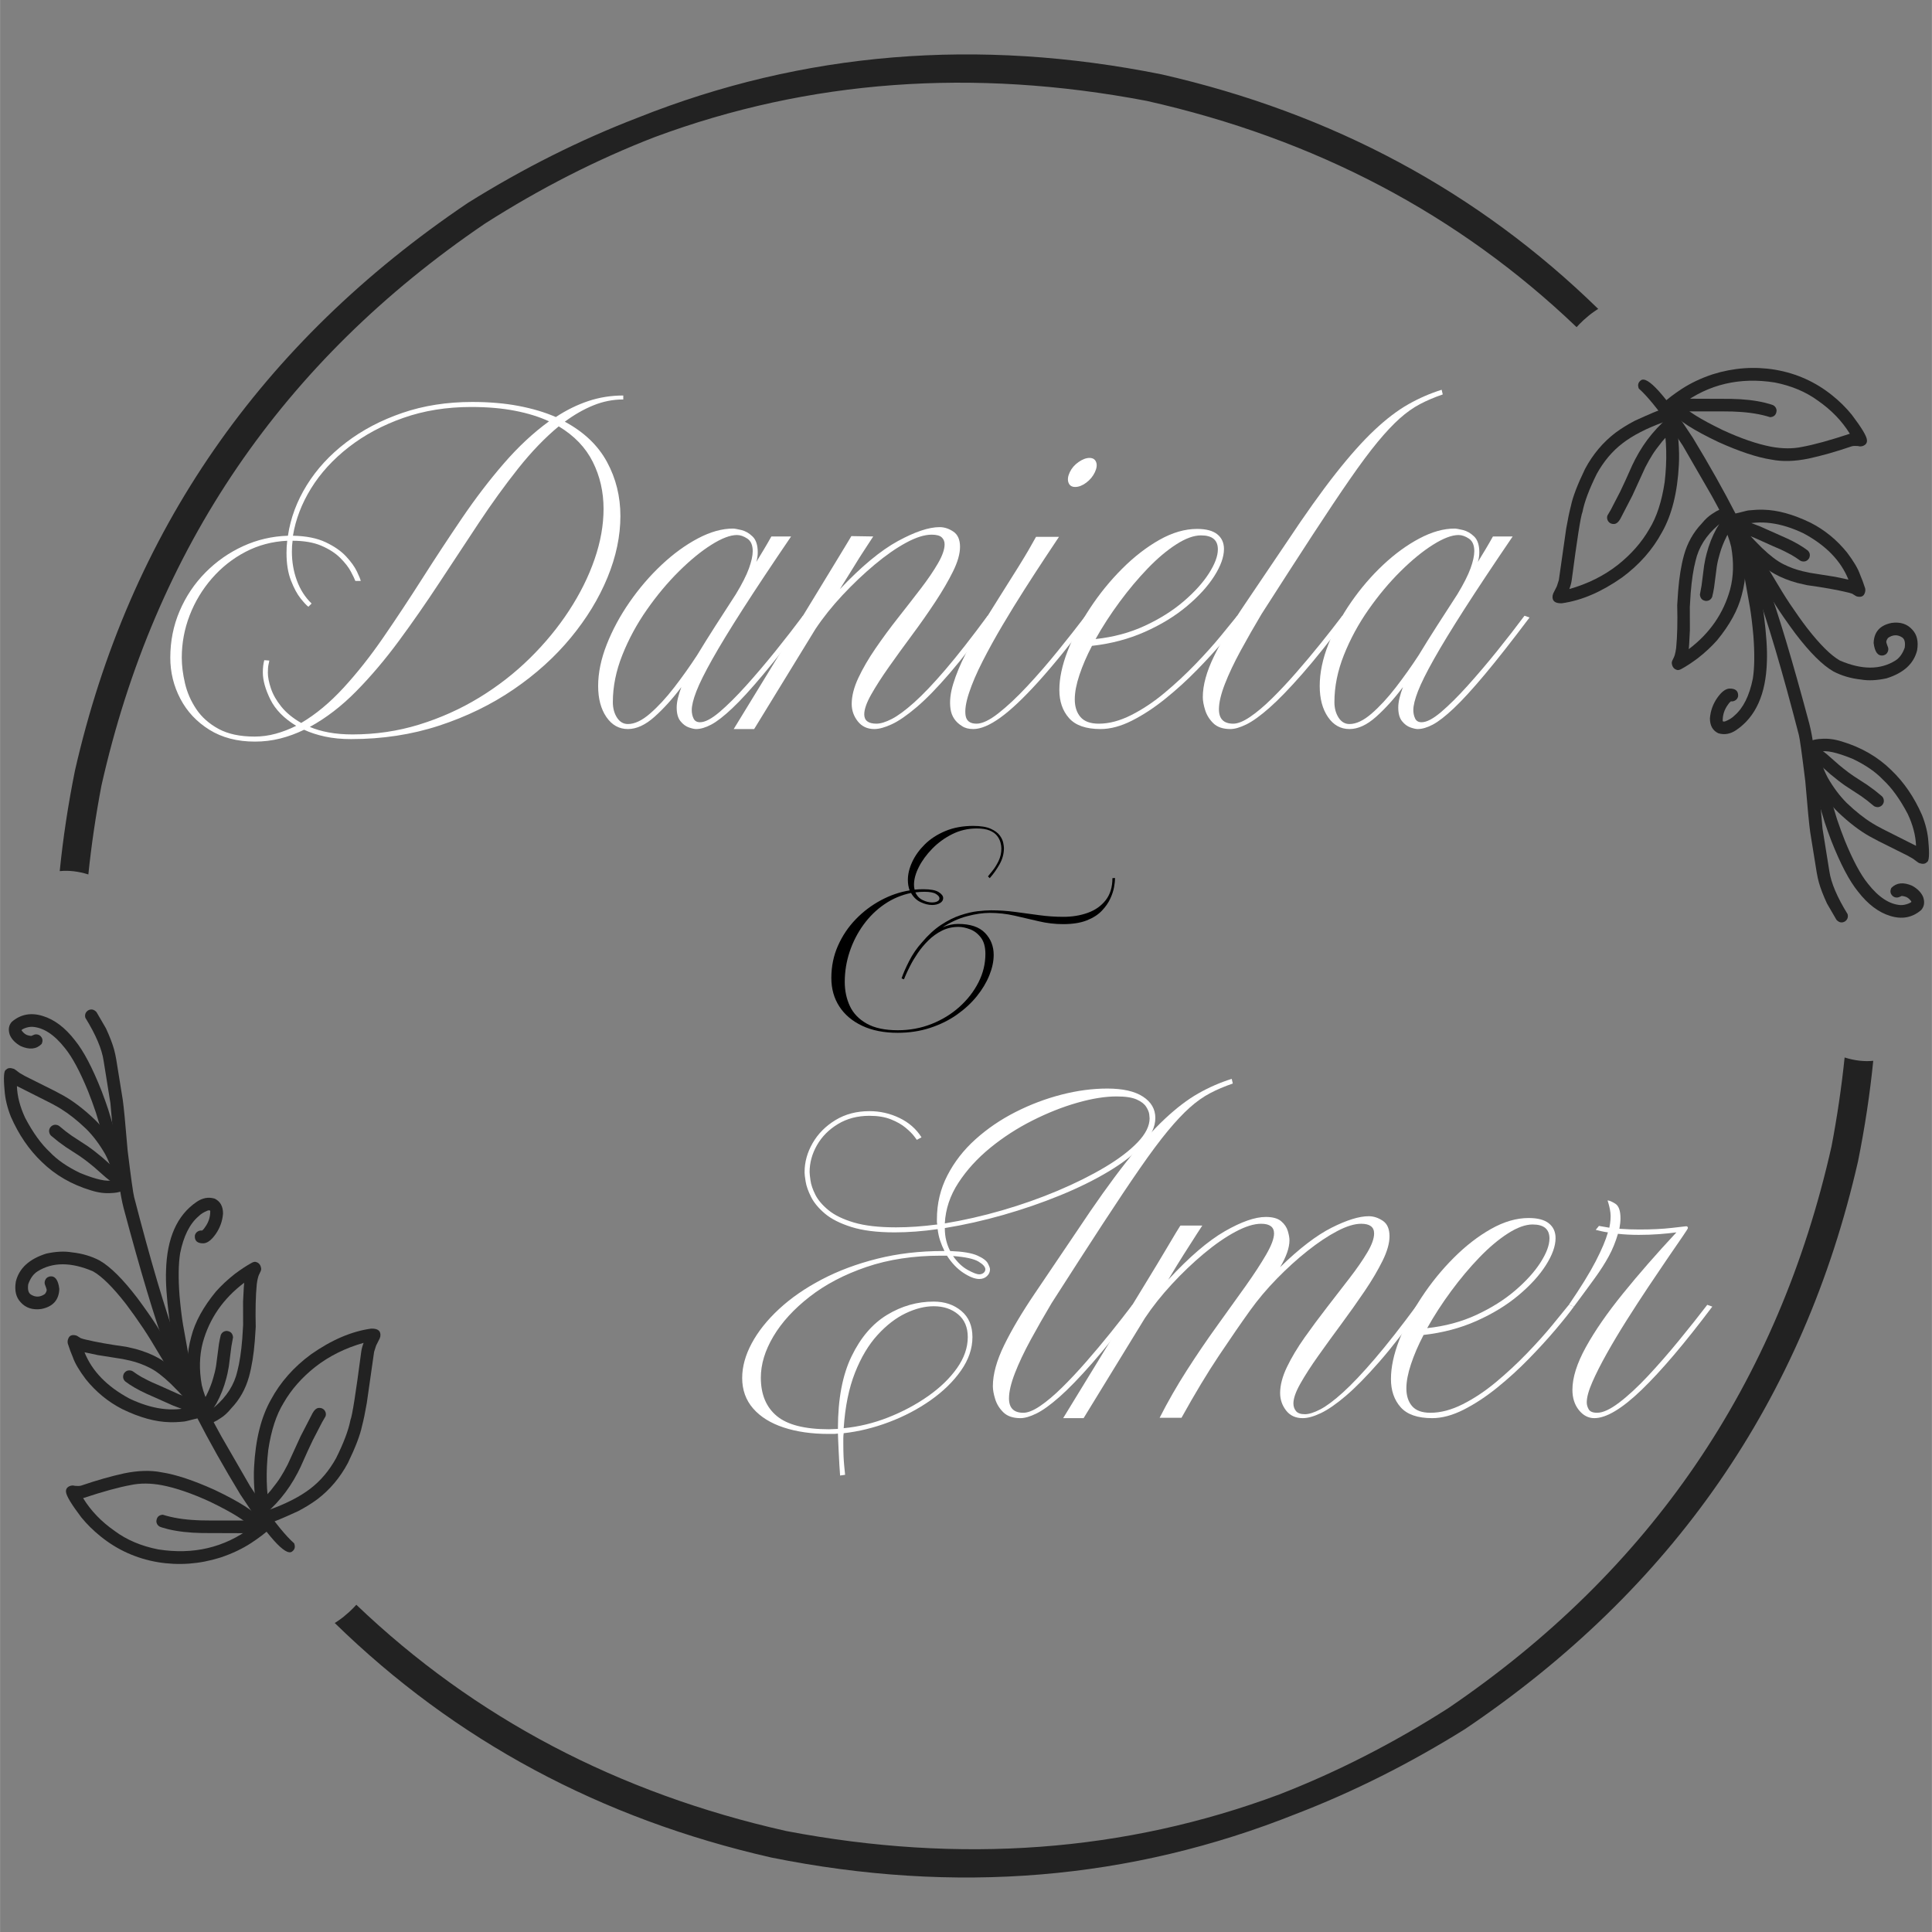 <svg xmlns="http://www.w3.org/2000/svg" xmlns:xlink="http://www.w3.org/1999/xlink" width="2380" zoomAndPan="magnify" viewBox="0 0 1784.88 1785" height="2380" preserveAspectRatio="xMidYMid meet" version="1.2"><rect x="0" y="0" width="1784.88" height="1785" fill="#808080" stroke="none"/><defs><clipPath id="6975bb23d0"><path d="M 55 50 L 1477 50 L 1477 808 L 55 808 Z M 55 50 "/></clipPath><clipPath id="e3d5c3e64f"><path d="M -375.168 704.281 L 1250.445 -340.402 L 2164.125 1081.359 L 538.508 2126.043 Z M -375.168 704.281 "/></clipPath><clipPath id="adc53716d3"><path d="M -375.168 704.281 L 1250.445 -340.402 L 2164.125 1081.359 L 538.508 2126.043 Z M -375.168 704.281 "/></clipPath><clipPath id="5260bbf113"><path d="M 309 977 L 1731 977 L 1731 1735 L 309 1735 Z M 309 977 "/></clipPath><clipPath id="7424fd77f5"><path d="M -375.168 704.281 L 1250.445 -340.402 L 2164.125 1081.359 L 538.508 2126.043 Z M -375.168 704.281 "/></clipPath><clipPath id="56ec75576a"><path d="M -375.168 704.281 L 1250.445 -340.402 L 2164.125 1081.359 L 538.508 2126.043 Z M -375.168 704.281 "/></clipPath><clipPath id="562f99a91b"><path d="M 1513 350 L 1708 350 L 1708 853 L 1513 853 Z M 1513 350 "/></clipPath><clipPath id="22a20d4205"><path d="M -375.168 704.281 L 1250.445 -340.402 L 2164.125 1081.359 L 538.508 2126.043 Z M -375.168 704.281 "/></clipPath><clipPath id="57393cc5fc"><path d="M -375.168 704.281 L 1250.445 -340.402 L 2164.125 1081.359 L 538.508 2126.043 Z M -375.168 704.281 "/></clipPath><clipPath id="7d999ed742"><path d="M 78 932 L 273 932 L 273 1435 L 78 1435 Z M 78 932 "/></clipPath><clipPath id="10c211802d"><path d="M -375.168 704.281 L 1250.445 -340.402 L 2164.125 1081.359 L 538.508 2126.043 Z M -375.168 704.281 "/></clipPath><clipPath id="3ff5736497"><path d="M -375.168 704.281 L 1250.445 -340.402 L 2164.125 1081.359 L 538.508 2126.043 Z M -375.168 704.281 "/></clipPath><clipPath id="8e3f3b02d0"><path d="M 1593 470 L 1724 470 L 1724 552 L 1593 552 Z M 1593 470 "/></clipPath><clipPath id="94a99e3bf2"><path d="M -375.168 704.281 L 1250.445 -340.402 L 2164.125 1081.359 L 538.508 2126.043 Z M -375.168 704.281 "/></clipPath><clipPath id="64f54bfa20"><path d="M -375.168 704.281 L 1250.445 -340.402 L 2164.125 1081.359 L 538.508 2126.043 Z M -375.168 704.281 "/></clipPath><clipPath id="fe2eeb6d42"><path d="M 62 1233 L 193 1233 L 193 1315 L 62 1315 Z M 62 1233 "/></clipPath><clipPath id="8eac32cbdc"><path d="M -375.168 704.281 L 1250.445 -340.402 L 2164.125 1081.359 L 538.508 2126.043 Z M -375.168 704.281 "/></clipPath><clipPath id="ba829263c4"><path d="M -375.168 704.281 L 1250.445 -340.402 L 2164.125 1081.359 L 538.508 2126.043 Z M -375.168 704.281 "/></clipPath><clipPath id="e79d5caed9"><path d="M 1599 479 L 1673 479 L 1673 519 L 1599 519 Z M 1599 479 "/></clipPath><clipPath id="500887f80d"><path d="M -375.168 704.281 L 1250.445 -340.402 L 2164.125 1081.359 L 538.508 2126.043 Z M -375.168 704.281 "/></clipPath><clipPath id="66c1e82189"><path d="M -375.168 704.281 L 1250.445 -340.402 L 2164.125 1081.359 L 538.508 2126.043 Z M -375.168 704.281 "/></clipPath><clipPath id="bb05b448a1"><path d="M 113 1266 L 187 1266 L 187 1306 L 113 1306 Z M 113 1266 "/></clipPath><clipPath id="25ced5d457"><path d="M -375.168 704.281 L 1250.445 -340.402 L 2164.125 1081.359 L 538.508 2126.043 Z M -375.168 704.281 "/></clipPath><clipPath id="16a1a425d5"><path d="M -375.168 704.281 L 1250.445 -340.402 L 2164.125 1081.359 L 538.508 2126.043 Z M -375.168 704.281 "/></clipPath><clipPath id="8a0663e318"><path d="M 1544 469 L 1613 469 L 1613 620 L 1544 620 Z M 1544 469 "/></clipPath><clipPath id="a98c985fe3"><path d="M -375.168 704.281 L 1250.445 -340.402 L 2164.125 1081.359 L 538.508 2126.043 Z M -375.168 704.281 "/></clipPath><clipPath id="8c0ee8b7da"><path d="M -375.168 704.281 L 1250.445 -340.402 L 2164.125 1081.359 L 538.508 2126.043 Z M -375.168 704.281 "/></clipPath><clipPath id="ec8f01bb8b"><path d="M 172 1165 L 242 1165 L 242 1316 L 172 1316 Z M 172 1165 "/></clipPath><clipPath id="f483f91734"><path d="M -375.168 704.281 L 1250.445 -340.402 L 2164.125 1081.359 L 538.508 2126.043 Z M -375.168 704.281 "/></clipPath><clipPath id="caae7fc006"><path d="M -375.168 704.281 L 1250.445 -340.402 L 2164.125 1081.359 L 538.508 2126.043 Z M -375.168 704.281 "/></clipPath><clipPath id="b34c43e325"><path d="M 1570 475 L 1604 475 L 1604 556 L 1570 556 Z M 1570 475 "/></clipPath><clipPath id="c9d6a68fcc"><path d="M -375.168 704.281 L 1250.445 -340.402 L 2164.125 1081.359 L 538.508 2126.043 Z M -375.168 704.281 "/></clipPath><clipPath id="3f40d240dd"><path d="M -375.168 704.281 L 1250.445 -340.402 L 2164.125 1081.359 L 538.508 2126.043 Z M -375.168 704.281 "/></clipPath><clipPath id="e4aaeeec32"><path d="M 182 1229 L 216 1229 L 216 1310 L 182 1310 Z M 182 1229 "/></clipPath><clipPath id="1a5461c323"><path d="M -375.168 704.281 L 1250.445 -340.402 L 2164.125 1081.359 L 538.508 2126.043 Z M -375.168 704.281 "/></clipPath><clipPath id="25e5485b3d"><path d="M -375.168 704.281 L 1250.445 -340.402 L 2164.125 1081.359 L 538.508 2126.043 Z M -375.168 704.281 "/></clipPath><clipPath id="766b7f8c77"><path d="M 1579 493 L 1633 493 L 1633 679 L 1579 679 Z M 1579 493 "/></clipPath><clipPath id="ed0582c168"><path d="M -375.168 704.281 L 1250.445 -340.402 L 2164.125 1081.359 L 538.508 2126.043 Z M -375.168 704.281 "/></clipPath><clipPath id="70a3bd99cc"><path d="M -375.168 704.281 L 1250.445 -340.402 L 2164.125 1081.359 L 538.508 2126.043 Z M -375.168 704.281 "/></clipPath><clipPath id="4f5b228be9"><path d="M 153 1106 L 207 1106 L 207 1291 L 153 1291 Z M 153 1106 "/></clipPath><clipPath id="32fbb1a75c"><path d="M -375.168 704.281 L 1250.445 -340.402 L 2164.125 1081.359 L 538.508 2126.043 Z M -375.168 704.281 "/></clipPath><clipPath id="dacea20608"><path d="M -375.168 704.281 L 1250.445 -340.402 L 2164.125 1081.359 L 538.508 2126.043 Z M -375.168 704.281 "/></clipPath><clipPath id="cad96344e8"><path d="M 1665 682 L 1783 682 L 1783 799 L 1665 799 Z M 1665 682 "/></clipPath><clipPath id="e43e0ec385"><path d="M -375.168 704.281 L 1250.445 -340.402 L 2164.125 1081.359 L 538.508 2126.043 Z M -375.168 704.281 "/></clipPath><clipPath id="62104b44e0"><path d="M -375.168 704.281 L 1250.445 -340.402 L 2164.125 1081.359 L 538.508 2126.043 Z M -375.168 704.281 "/></clipPath><clipPath id="9dd6c2f76a"><path d="M 3 986 L 121 986 L 121 1103 L 3 1103 Z M 3 986 "/></clipPath><clipPath id="a4e7858d6c"><path d="M -375.168 704.281 L 1250.445 -340.402 L 2164.125 1081.359 L 538.508 2126.043 Z M -375.168 704.281 "/></clipPath><clipPath id="bb4ce8dd55"><path d="M -375.168 704.281 L 1250.445 -340.402 L 2164.125 1081.359 L 538.508 2126.043 Z M -375.168 704.281 "/></clipPath><clipPath id="d1bcee2c95"><path d="M 1671 691 L 1741 691 L 1741 746 L 1671 746 Z M 1671 691 "/></clipPath><clipPath id="859fcf6d15"><path d="M -375.168 704.281 L 1250.445 -340.402 L 2164.125 1081.359 L 538.508 2126.043 Z M -375.168 704.281 "/></clipPath><clipPath id="3fb73eb027"><path d="M -375.168 704.281 L 1250.445 -340.402 L 2164.125 1081.359 L 538.508 2126.043 Z M -375.168 704.281 "/></clipPath><clipPath id="e0fafe1ce5"><path d="M 45 1039 L 115 1039 L 115 1094 L 45 1094 Z M 45 1039 "/></clipPath><clipPath id="40cd93b1d1"><path d="M -375.168 704.281 L 1250.445 -340.402 L 2164.125 1081.359 L 538.508 2126.043 Z M -375.168 704.281 "/></clipPath><clipPath id="1b54ea65fe"><path d="M -375.168 704.281 L 1250.445 -340.402 L 2164.125 1081.359 L 538.508 2126.043 Z M -375.168 704.281 "/></clipPath><clipPath id="1aec6a9956"><path d="M 1673 712 L 1778 712 L 1778 848 L 1673 848 Z M 1673 712 "/></clipPath><clipPath id="7d1616eea5"><path d="M -375.168 704.281 L 1250.445 -340.402 L 2164.125 1081.359 L 538.508 2126.043 Z M -375.168 704.281 "/></clipPath><clipPath id="6617166957"><path d="M -375.168 704.281 L 1250.445 -340.402 L 2164.125 1081.359 L 538.508 2126.043 Z M -375.168 704.281 "/></clipPath><clipPath id="8eb3c1991f"><path d="M 8 937 L 113 937 L 113 1073 L 8 1073 Z M 8 937 "/></clipPath><clipPath id="0225eb7f7c"><path d="M -375.168 704.281 L 1250.445 -340.402 L 2164.125 1081.359 L 538.508 2126.043 Z M -375.168 704.281 "/></clipPath><clipPath id="83e8f54881"><path d="M -375.168 704.281 L 1250.445 -340.402 L 2164.125 1081.359 L 538.508 2126.043 Z M -375.168 704.281 "/></clipPath><clipPath id="1b548fd938"><path d="M 1606 500 L 1772 500 L 1772 629 L 1606 629 Z M 1606 500 "/></clipPath><clipPath id="369074bd20"><path d="M -375.168 704.281 L 1250.445 -340.402 L 2164.125 1081.359 L 538.508 2126.043 Z M -375.168 704.281 "/></clipPath><clipPath id="510c028822"><path d="M -375.168 704.281 L 1250.445 -340.402 L 2164.125 1081.359 L 538.508 2126.043 Z M -375.168 704.281 "/></clipPath><clipPath id="416961b419"><path d="M 14 1156 L 179 1156 L 179 1285 L 14 1285 Z M 14 1156 "/></clipPath><clipPath id="801fbb7a54"><path d="M -375.168 704.281 L 1250.445 -340.402 L 2164.125 1081.359 L 538.508 2126.043 Z M -375.168 704.281 "/></clipPath><clipPath id="08a149b52a"><path d="M -375.168 704.281 L 1250.445 -340.402 L 2164.125 1081.359 L 538.508 2126.043 Z M -375.168 704.281 "/></clipPath><clipPath id="8b86ecfca3"><path d="M 1534 339 L 1725 339 L 1725 426 L 1534 426 Z M 1534 339 "/></clipPath><clipPath id="2a7e3f2ed4"><path d="M -375.168 704.281 L 1250.445 -340.402 L 2164.125 1081.359 L 538.508 2126.043 Z M -375.168 704.281 "/></clipPath><clipPath id="b6361ead8d"><path d="M -375.168 704.281 L 1250.445 -340.402 L 2164.125 1081.359 L 538.508 2126.043 Z M -375.168 704.281 "/></clipPath><clipPath id="dd70fea9c0"><path d="M 60 1358 L 252 1358 L 252 1445 L 60 1445 Z M 60 1358 "/></clipPath><clipPath id="a63285d36b"><path d="M -375.168 704.281 L 1250.445 -340.402 L 2164.125 1081.359 L 538.508 2126.043 Z M -375.168 704.281 "/></clipPath><clipPath id="27c21d0456"><path d="M -375.168 704.281 L 1250.445 -340.402 L 2164.125 1081.359 L 538.508 2126.043 Z M -375.168 704.281 "/></clipPath><clipPath id="3563dd0fe5"><path d="M 1541 368 L 1642 368 L 1642 386 L 1541 386 Z M 1541 368 "/></clipPath><clipPath id="e1d0427ce1"><path d="M -375.168 704.281 L 1250.445 -340.402 L 2164.125 1081.359 L 538.508 2126.043 Z M -375.168 704.281 "/></clipPath><clipPath id="e0ed728272"><path d="M -375.168 704.281 L 1250.445 -340.402 L 2164.125 1081.359 L 538.508 2126.043 Z M -375.168 704.281 "/></clipPath><clipPath id="ddd843f5dc"><path d="M 144 1399 L 245 1399 L 245 1417 L 144 1417 Z M 144 1399 "/></clipPath><clipPath id="ac08eaa8d7"><path d="M -375.168 704.281 L 1250.445 -340.402 L 2164.125 1081.359 L 538.508 2126.043 Z M -375.168 704.281 "/></clipPath><clipPath id="a2edef1781"><path d="M -375.168 704.281 L 1250.445 -340.402 L 2164.125 1081.359 L 538.508 2126.043 Z M -375.168 704.281 "/></clipPath><clipPath id="9cd2e797c9"><path d="M 1434 375 L 1552 375 L 1552 558 L 1434 558 Z M 1434 375 "/></clipPath><clipPath id="c15a274221"><path d="M -375.168 704.281 L 1250.445 -340.402 L 2164.125 1081.359 L 538.508 2126.043 Z M -375.168 704.281 "/></clipPath><clipPath id="27418bbf2a"><path d="M -375.168 704.281 L 1250.445 -340.402 L 2164.125 1081.359 L 538.508 2126.043 Z M -375.168 704.281 "/></clipPath><clipPath id="eafc8c1351"><path d="M 234 1227 L 352 1227 L 352 1410 L 234 1410 Z M 234 1227 "/></clipPath><clipPath id="4cbbec2036"><path d="M -375.168 704.281 L 1250.445 -340.402 L 2164.125 1081.359 L 538.508 2126.043 Z M -375.168 704.281 "/></clipPath><clipPath id="34db0c8f9a"><path d="M -375.168 704.281 L 1250.445 -340.402 L 2164.125 1081.359 L 538.508 2126.043 Z M -375.168 704.281 "/></clipPath><clipPath id="268c24556f"><path d="M 1484 382 L 1552 382 L 1552 485 L 1484 485 Z M 1484 382 "/></clipPath><clipPath id="cc95c7b421"><path d="M -375.168 704.281 L 1250.445 -340.402 L 2164.125 1081.359 L 538.508 2126.043 Z M -375.168 704.281 "/></clipPath><clipPath id="ee1cb2d98f"><path d="M -375.168 704.281 L 1250.445 -340.402 L 2164.125 1081.359 L 538.508 2126.043 Z M -375.168 704.281 "/></clipPath><clipPath id="92f78f40b0"><path d="M 234 1300 L 302 1300 L 302 1403 L 234 1403 Z M 234 1300 "/></clipPath><clipPath id="c2597ed374"><path d="M -375.168 704.281 L 1250.445 -340.402 L 2164.125 1081.359 L 538.508 2126.043 Z M -375.168 704.281 "/></clipPath><clipPath id="4fd8dcc2c6"><path d="M -375.168 704.281 L 1250.445 -340.402 L 2164.125 1081.359 L 538.508 2126.043 Z M -375.168 704.281 "/></clipPath></defs><g id="991e7a51a9"><g clip-rule="nonzero" clip-path="url(#6975bb23d0)"><g clip-rule="nonzero" clip-path="url(#e3d5c3e64f)"><g clip-rule="nonzero" clip-path="url(#adc53716d3)"><path style=" stroke:none;fill-rule:nonzero;fill:#222222;fill-opacity:1;" d="M 432.332 187.383 C 240.457 316.762 119.391 491.648 69.172 712.039 C 62.879 743.266 58.199 774.203 55.125 804.852 L 55.141 804.844 C 63.543 804.004 72.348 805.027 81.57 807.914 C 84.363 780.848 88.391 753.52 93.645 725.922 C 142.934 506.707 261.031 333.602 447.926 206.633 C 499.035 174.008 551.395 147.324 605.004 126.594 L 604.969 126.613 C 747.32 73.77 898.793 62.633 1059.41 93.215 C 1215.051 128.215 1347.449 197.895 1456.59 302.258 C 1458.293 300.324 1460.449 298.148 1463.055 295.719 C 1466.621 292.477 1469.902 289.84 1472.879 287.82 C 1473.406 287.426 1474.055 286.988 1474.809 286.504 C 1475.336 286.164 1475.914 285.805 1476.551 285.418 C 1365.438 176.914 1231.027 104.688 1073.297 68.742 C 903.352 34.523 742.008 47.844 589.254 108.703 L 589.223 108.723 C 535.898 129.184 483.609 155.406 432.332 187.383 Z M 432.332 187.383 "/></g></g></g><g clip-rule="nonzero" clip-path="url(#5260bbf113)"><g clip-rule="nonzero" clip-path="url(#7424fd77f5)"><g clip-rule="nonzero" clip-path="url(#56ec75576a)"><path style=" stroke:none;fill-rule:nonzero;fill:#222222;fill-opacity:1;" d="M 329.148 1482.676 C 327.449 1484.594 325.301 1486.766 322.707 1489.188 C 319.133 1492.434 315.863 1495.066 312.875 1497.09 C 312.352 1497.484 311.711 1497.918 310.949 1498.406 L 309.223 1499.516 C 420.336 1608.02 554.754 1680.242 712.484 1716.188 C 882.816 1750.488 1044.512 1737.023 1197.578 1675.812 L 1197.555 1675.828 C 1250.523 1655.426 1302.484 1629.332 1353.438 1597.551 C 1545.328 1468.172 1666.379 1293.285 1716.609 1072.891 C 1722.898 1041.676 1727.582 1010.75 1730.656 980.113 L 1730.688 980.09 C 1722.281 980.941 1713.465 979.914 1704.242 977.031 L 1704.207 977.051 C 1701.406 1004.098 1697.387 1031.426 1692.141 1059.016 C 1642.836 1278.23 1524.75 1451.328 1337.859 1578.305 C 1287.094 1610.699 1235.098 1637.238 1181.883 1657.914 L 1181.855 1657.93 C 1039.203 1711.105 887.371 1722.371 726.367 1691.715 C 570.727 1656.715 438.336 1587.043 329.188 1482.684 Z M 329.148 1482.676 "/></g></g></g><g clip-rule="nonzero" clip-path="url(#562f99a91b)"><g clip-rule="nonzero" clip-path="url(#22a20d4205)"><g clip-rule="nonzero" clip-path="url(#57393cc5fc)"><path style=" stroke:none;fill-rule:nonzero;fill:#222222;fill-opacity:1;" d="M 1704.559 851.297 C 1706.883 849.621 1707.68 847.379 1706.969 844.578 C 1697.309 828.922 1691.676 815.684 1690.09 804.852 L 1683.793 765.574 C 1681.164 733.859 1678.539 709.461 1675.914 692.375 C 1674.727 683.039 1673.266 675.039 1671.516 668.371 C 1655.926 610.051 1642.828 566.414 1632.203 537.473 C 1617.035 498.742 1594.234 454.312 1563.801 404.191 C 1537.965 364.613 1522.031 347.004 1516.004 351.359 C 1513.43 353.219 1512.781 355.777 1514.082 359.035 C 1521.492 365.516 1531.348 377.555 1543.648 395.125 L 1554.723 411.789 L 1581.492 458.168 C 1596.102 484.539 1609.371 512.41 1621.309 541.758 C 1633.238 574.625 1646.766 620.336 1661.895 678.906 C 1662.773 682.16 1664.766 696.41 1667.859 721.664 C 1669.973 746.848 1671.492 762.605 1672.426 768.926 L 1678.418 806.094 C 1678.996 809.379 1679.641 812.402 1680.383 815.18 C 1681.93 820.719 1684.438 827.246 1687.914 834.762 L 1696.66 849.816 C 1699.062 852.41 1701.672 852.922 1704.477 851.348 "/></g></g></g><g clip-rule="nonzero" clip-path="url(#7d999ed742)"><g clip-rule="nonzero" clip-path="url(#10c211802d)"><g clip-rule="nonzero" clip-path="url(#3ff5736497)"><path style=" stroke:none;fill-rule:nonzero;fill:#222222;fill-opacity:1;" d="M 81.203 933.598 C 78.883 935.285 78.074 937.523 78.797 940.324 C 88.453 955.977 94.074 969.219 95.668 980.047 L 101.969 1019.328 C 104.594 1051.039 107.227 1075.445 109.852 1092.531 C 111.035 1101.867 112.5 1109.863 114.25 1116.531 C 129.832 1174.859 142.938 1218.492 153.562 1247.434 C 168.727 1286.152 191.523 1330.582 221.957 1380.719 C 247.801 1420.289 263.734 1437.898 269.746 1433.543 C 272.336 1431.684 272.977 1429.117 271.68 1425.871 C 264.266 1419.379 254.41 1407.355 242.102 1389.777 L 231.031 1373.121 L 204.258 1326.73 C 189.656 1300.355 176.387 1272.5 164.453 1243.141 C 152.523 1210.277 138.992 1164.559 123.867 1105.996 C 122.984 1102.75 121 1088.496 117.891 1063.238 C 115.793 1038.055 114.273 1022.301 113.336 1015.969 L 107.332 978.809 C 106.77 975.527 106.117 972.496 105.367 969.723 C 103.836 964.184 101.324 957.652 97.844 950.133 L 89.102 935.09 C 86.688 932.492 84.094 931.98 81.281 933.547 "/></g></g></g><g clip-rule="nonzero" clip-path="url(#8e3f3b02d0)"><g clip-rule="nonzero" clip-path="url(#94a99e3bf2)"><g clip-rule="nonzero" clip-path="url(#64f54bfa20)"><path style=" stroke:none;fill-rule:nonzero;fill:#222222;fill-opacity:1;" d="M 1707.73 535.512 L 1695.477 532.922 L 1672.449 529.281 L 1665.652 527.816 C 1659.375 526.34 1653.336 524.133 1647.527 521.195 C 1641.938 518.414 1635.422 513.469 1627.988 506.371 C 1617.75 496.254 1611.477 489.168 1609.176 485.125 C 1626.344 480.254 1645.348 482.793 1666.203 492.738 C 1686.898 503.848 1700.719 518.059 1707.668 535.359 M 1722.496 548.68 C 1723.367 546.895 1723.586 545.148 1723.137 543.453 C 1721.582 538.609 1720.023 534.418 1718.48 530.895 C 1716.641 525.477 1712.656 518.707 1706.535 510.594 C 1697.047 498.824 1685.824 489.637 1672.871 483.016 C 1656.848 475.242 1642.281 471.207 1629.168 470.934 C 1625.465 470.793 1621.031 470.992 1615.879 471.531 C 1615.316 471.48 1612.195 472.203 1606.52 473.719 C 1600.402 474.91 1596.277 476.965 1594.129 479.883 C 1593.238 481.977 1593.332 483.891 1594.422 485.598 C 1595.062 486.582 1595.93 487.355 1596.988 487.898 C 1600.977 494.16 1604.738 499.137 1608.273 502.836 C 1621.121 516.766 1631.527 525.895 1639.516 530.215 C 1645.594 533.625 1652.59 536.418 1660.5 538.578 L 1669.246 540.598 C 1684.562 542.723 1696.914 544.914 1706.309 547.176 C 1707.672 547.422 1709.309 547.883 1711.219 548.559 C 1713.859 550.344 1715.512 551.223 1716.16 551.195 C 1719.309 551.816 1721.422 550.988 1722.5 548.688 "/></g></g></g><g clip-rule="nonzero" clip-path="url(#fe2eeb6d42)"><g clip-rule="nonzero" clip-path="url(#8eac32cbdc)"><g clip-rule="nonzero" clip-path="url(#ba829263c4)"><path style=" stroke:none;fill-rule:nonzero;fill:#222222;fill-opacity:1;" d="M 78.035 1249.395 L 90.281 1251.973 L 113.316 1255.625 L 120.105 1257.082 C 126.379 1258.562 132.43 1260.773 138.234 1263.711 C 143.828 1266.492 150.336 1271.43 157.77 1278.539 C 168.016 1288.652 174.289 1295.738 176.59 1299.781 C 159.422 1304.648 140.41 1302.105 119.562 1292.168 C 98.863 1281.059 85.035 1266.852 78.098 1249.547 M 63.254 1236.223 C 62.391 1238.016 62.18 1239.754 62.613 1241.449 C 64.184 1246.297 65.73 1250.492 67.273 1254.016 C 69.125 1259.426 73.109 1266.195 79.219 1274.316 C 88.711 1286.07 99.938 1295.266 112.891 1301.887 C 128.906 1309.668 143.48 1313.691 156.598 1313.969 C 160.301 1314.113 164.723 1313.918 169.887 1313.371 C 170.445 1313.426 173.562 1312.695 179.242 1311.188 C 185.352 1309.988 189.488 1307.938 191.637 1305.023 C 192.523 1302.926 192.422 1301.02 191.344 1299.309 C 190.688 1298.32 189.836 1297.551 188.777 1297.004 C 184.785 1290.742 181.02 1285.773 177.484 1282.074 C 164.645 1268.137 154.227 1259.004 146.242 1254.68 C 140.164 1251.285 133.168 1248.492 125.266 1246.328 L 116.516 1244.305 C 101.195 1242.188 88.844 1239.996 79.457 1237.73 C 78.086 1237.473 76.449 1237.012 74.535 1236.352 C 71.898 1234.566 70.254 1233.684 69.605 1233.711 C 66.457 1233.086 64.344 1233.918 63.262 1236.215 "/></g></g></g><g clip-rule="nonzero" clip-path="url(#e79d5caed9)"><g clip-rule="nonzero" clip-path="url(#500887f80d)"><g clip-rule="nonzero" clip-path="url(#66c1e82189)"><path style=" stroke:none;fill-rule:nonzero;fill:#222222;fill-opacity:1;" d="M 1671.473 515.594 C 1672.609 512.906 1672.148 510.566 1670.094 508.562 C 1664.844 504.59 1658.363 500.832 1650.652 497.309 L 1625.98 486.309 C 1619.289 483.633 1614.047 481.773 1610.262 480.734 C 1609.309 480.441 1607.984 480.113 1606.297 479.754 C 1605.578 479.652 1604.891 479.672 1604.234 479.805 C 1602.414 480.242 1601.082 481.25 1600.223 482.84 C 1598.871 486.336 1599.777 488.996 1602.949 490.844 C 1608.09 492.121 1613.992 494.098 1620.637 496.77 C 1635.754 503.582 1643.957 507.238 1645.258 507.707 C 1646.789 508.363 1650.027 509.996 1654.961 512.625 C 1657.594 514.117 1660.312 515.891 1663.121 517.922 C 1663.484 518.148 1663.844 518.332 1664.199 518.457 C 1667.371 519.344 1669.789 518.395 1671.445 515.645 "/></g></g></g><g clip-rule="nonzero" clip-path="url(#bb05b448a1)"><g clip-rule="nonzero" clip-path="url(#25ced5d457)"><g clip-rule="nonzero" clip-path="url(#16a1a425d5)"><path style=" stroke:none;fill-rule:nonzero;fill:#222222;fill-opacity:1;" d="M 114.285 1269.316 C 113.152 1271.992 113.617 1274.34 115.668 1276.336 C 120.91 1280.32 127.395 1284.078 135.109 1287.598 L 159.773 1298.602 C 166.473 1301.266 171.711 1303.121 175.496 1304.176 C 176.449 1304.469 177.777 1304.785 179.469 1305.152 C 180.188 1305.254 180.875 1305.234 181.527 1305.09 C 183.348 1304.664 184.68 1303.648 185.527 1302.062 C 186.887 1298.574 185.98 1295.902 182.801 1294.059 C 177.672 1292.781 171.773 1290.809 165.113 1288.133 C 150.008 1281.312 141.805 1277.668 140.508 1277.195 C 138.965 1276.547 135.73 1274.902 130.805 1272.281 C 128.172 1270.785 125.449 1269.016 122.637 1266.973 C 122.281 1266.758 121.922 1266.574 121.559 1266.438 C 118.387 1265.566 115.973 1266.5 114.312 1269.25 "/></g></g></g><g clip-rule="nonzero" clip-path="url(#8a0663e318)"><g clip-rule="nonzero" clip-path="url(#a98c985fe3)"><g clip-rule="nonzero" clip-path="url(#8c0ee8b7da)"><path style=" stroke:none;fill-rule:nonzero;fill:#222222;fill-opacity:1;" d="M 1560.215 599.758 C 1560.371 599.324 1560.711 593.504 1561.25 582.289 L 1561.195 560.734 L 1561.98 547.988 C 1562.949 535.941 1564.438 526.059 1566.445 518.359 C 1569.27 505.723 1576.219 494.691 1587.289 485.238 C 1588.062 484.617 1589.648 483.645 1592.039 482.301 C 1591.715 483.473 1591.727 484.602 1592.062 485.691 C 1595.312 491.73 1597.758 498.246 1599.402 505.246 C 1601.941 519.434 1601.621 532.52 1598.434 544.527 C 1592.352 566.66 1579.66 585.023 1560.379 599.641 M 1550.023 619.086 C 1550.973 619.137 1552.156 618.77 1553.562 617.98 C 1557.832 615.672 1562.863 612.367 1568.652 608.074 C 1575.441 602.75 1581.367 597.234 1586.414 591.516 C 1598.078 577.316 1605.617 563.531 1609.051 550.148 C 1613.391 534.57 1613.977 518.723 1610.812 502.602 C 1609.211 495.758 1606.879 489.199 1603.82 482.926 C 1602.684 480.16 1600.887 478.555 1598.414 478.113 C 1599.301 475.859 1599.059 473.84 1597.695 472.055 C 1596.617 470.684 1595.129 469.934 1593.234 469.82 C 1590.645 469.719 1586.945 471.309 1582.121 474.59 C 1578.758 476.648 1575.434 479.703 1572.152 483.727 C 1564.383 491.895 1558.938 501.594 1555.812 512.816 C 1553.211 522.164 1551.406 533.25 1550.395 546.062 L 1549.539 559 C 1549.93 574.586 1549.609 587.766 1548.578 598.504 C 1548.203 601.309 1547.801 603.391 1547.375 604.766 C 1547.137 605.891 1546.309 607.848 1544.887 610.613 C 1544.629 611.387 1544.504 612.031 1544.496 612.539 C 1544.867 616.254 1546.668 618.434 1549.891 619.078 "/></g></g></g><g clip-rule="nonzero" clip-path="url(#ec8f01bb8b)"><g clip-rule="nonzero" clip-path="url(#f483f91734)"><g clip-rule="nonzero" clip-path="url(#caae7fc006)"><path style=" stroke:none;fill-rule:nonzero;fill:#222222;fill-opacity:1;" d="M 225.551 1185.148 C 225.395 1185.582 225.047 1191.406 224.508 1202.605 L 224.566 1224.172 L 223.777 1236.906 C 222.809 1248.969 221.316 1258.844 219.32 1266.547 C 216.488 1279.172 209.543 1290.215 198.473 1299.664 C 197.699 1300.277 196.109 1301.266 193.719 1302.609 C 194.043 1301.438 194.035 1300.305 193.695 1299.219 C 190.445 1293.18 188 1286.648 186.359 1279.656 C 183.824 1265.473 184.145 1252.383 187.324 1240.371 C 193.414 1218.246 206.102 1199.879 225.387 1185.266 M 235.734 1165.824 C 234.777 1165.762 233.602 1166.129 232.199 1166.926 C 227.926 1169.227 222.902 1172.535 217.102 1176.836 C 210.32 1182.156 204.398 1187.668 199.344 1193.395 C 187.688 1207.59 180.148 1221.375 176.711 1234.754 C 172.371 1250.324 171.781 1266.176 174.949 1282.305 C 176.551 1289.148 178.879 1295.711 181.938 1301.984 C 183.07 1304.75 184.879 1306.352 187.344 1306.797 C 186.465 1309.047 186.707 1311.066 188.062 1312.855 C 189.148 1314.223 190.637 1314.969 192.531 1315.082 C 195.117 1315.184 198.82 1313.598 203.637 1310.32 C 207.004 1308.246 210.328 1305.203 213.605 1301.172 C 221.383 1293.012 226.828 1283.312 229.953 1272.09 C 232.543 1262.746 234.348 1251.66 235.363 1238.848 L 236.219 1225.91 C 235.832 1210.309 236.148 1197.145 237.18 1186.406 C 237.551 1183.602 237.965 1181.512 238.391 1180.141 C 238.629 1179.012 239.449 1177.062 240.867 1174.297 C 241.125 1173.523 241.262 1172.875 241.266 1172.367 C 240.887 1168.656 239.094 1166.473 235.871 1165.828 "/></g></g></g><g clip-rule="nonzero" clip-path="url(#b34c43e325)"><g clip-rule="nonzero" clip-path="url(#c9d6a68fcc)"><g clip-rule="nonzero" clip-path="url(#3f40d240dd)"><path style=" stroke:none;fill-rule:nonzero;fill:#222222;fill-opacity:1;" d="M 1576.277 555.234 C 1578.973 555.133 1580.84 553.852 1581.859 551.387 C 1582.508 548.793 1583.074 546.02 1583.562 543.047 L 1586.133 523.312 C 1586.754 519.43 1587.68 515.465 1588.922 511.422 C 1590.371 506.316 1592.352 501.297 1594.82 496.352 C 1595.062 495.602 1596.906 492.551 1600.355 487.18 L 1602.434 484.391 C 1602.691 483.984 1602.902 483.492 1603.074 482.891 C 1603.527 481.098 1603.211 479.43 1602.145 477.895 C 1600.984 476.395 1599.469 475.602 1597.578 475.512 C 1595.867 475.488 1594.391 476.102 1593.156 477.367 C 1592.414 477.785 1589.992 481.418 1585.887 488.262 C 1581.938 495.441 1578.891 503.164 1576.742 511.41 C 1576.039 513.777 1575.258 517.465 1574.398 522.461 L 1572.051 540.887 L 1570.504 549.34 C 1570.84 552.93 1572.758 554.895 1576.262 555.246 "/></g></g></g><g clip-rule="nonzero" clip-path="url(#e4aaeeec32)"><g clip-rule="nonzero" clip-path="url(#1a5461c323)"><g clip-rule="nonzero" clip-path="url(#25e5485b3d)"><path style=" stroke:none;fill-rule:nonzero;fill:#222222;fill-opacity:1;" d="M 209.484 1229.66 C 206.789 1229.766 204.922 1231.055 203.898 1233.523 C 203.258 1236.113 202.691 1238.887 202.203 1241.855 L 199.625 1261.598 C 199.012 1265.477 198.082 1269.434 196.844 1273.484 C 195.379 1278.586 193.414 1283.605 190.941 1288.551 C 190.703 1289.305 188.852 1292.359 185.402 1297.73 L 183.32 1300.52 C 183.074 1300.922 182.855 1301.418 182.684 1302.008 C 182.238 1303.809 182.543 1305.48 183.621 1307.012 C 184.766 1308.508 186.297 1309.305 188.188 1309.395 C 189.891 1309.422 191.371 1308.801 192.609 1307.535 C 193.344 1307.125 195.766 1303.492 199.879 1296.645 C 203.824 1289.465 206.875 1281.742 209.016 1273.5 C 209.719 1271.133 210.5 1267.445 211.363 1262.441 L 213.711 1244.02 L 215.258 1235.562 C 214.914 1231.98 213 1230.016 209.496 1229.664 "/></g></g></g><g clip-rule="nonzero" clip-path="url(#766b7f8c77)"><g clip-rule="nonzero" clip-path="url(#ed0582c168)"><g clip-rule="nonzero" clip-path="url(#70a3bd99cc)"><path style=" stroke:none;fill-rule:nonzero;fill:#222222;fill-opacity:1;" d="M 1604.289 674.371 C 1622.191 662.137 1631.559 641.078 1632.398 611.199 C 1632.852 600.398 1631.887 585.879 1629.531 567.625 C 1629.102 564.266 1628.441 560.027 1627.543 554.918 L 1618.223 503.215 C 1617.32 498.457 1616.277 495.836 1615.094 495.348 C 1613.07 493.715 1610.789 493.539 1608.27 494.828 C 1606.297 496.039 1605.375 497.938 1605.504 500.523 C 1606.336 503.59 1606.855 505.789 1607.062 507.121 L 1616.688 560.875 C 1617.883 568.027 1618.969 576.922 1619.926 587.562 C 1621.16 603.879 1620.984 617.031 1619.395 627.02 C 1616.238 642.777 1610.574 654.152 1602.395 661.148 C 1600.348 663.246 1597.527 665.012 1593.914 666.461 C 1592.098 666.977 1591.32 666.582 1591.578 665.258 C 1591.645 660.254 1593.148 655.676 1596.094 651.504 C 1596.938 650.09 1597.941 648.906 1599.09 647.984 C 1600.859 648.188 1602.418 647.758 1603.758 646.703 C 1604.812 645.867 1605.492 644.73 1605.812 643.301 C 1606.129 638.441 1603.469 636.07 1597.836 636.184 C 1594.18 636.344 1590.391 639.238 1586.461 644.848 C 1582.504 650.598 1580.27 656.895 1579.758 663.73 C 1579.785 670.465 1582.375 675.047 1587.539 677.48 C 1593.266 679.188 1598.832 678.164 1604.227 674.414 "/></g></g></g><g clip-rule="nonzero" clip-path="url(#4f5b228be9)"><g clip-rule="nonzero" clip-path="url(#32fbb1a75c)"><g clip-rule="nonzero" clip-path="url(#dacea20608)"><path style=" stroke:none;fill-rule:nonzero;fill:#222222;fill-opacity:1;" d="M 181.473 1110.531 C 163.57 1122.762 154.195 1143.824 153.355 1173.711 C 152.914 1184.508 153.871 1199.031 156.234 1217.281 C 156.66 1220.641 157.316 1224.871 158.215 1229.977 L 167.535 1281.695 C 168.438 1286.453 169.48 1289.074 170.66 1289.555 C 172.695 1291.191 174.973 1291.363 177.492 1290.078 C 179.461 1288.859 180.383 1286.961 180.246 1284.375 C 179.426 1281.316 178.91 1279.117 178.703 1277.781 L 169.074 1224.031 C 167.875 1216.883 166.797 1207.984 165.832 1197.348 C 164.594 1181.031 164.77 1167.879 166.371 1157.887 C 169.52 1142.133 175.191 1130.754 183.371 1123.754 C 185.406 1121.664 188.234 1119.895 191.852 1118.441 C 193.664 1117.93 194.438 1118.328 194.18 1119.641 C 194.121 1124.648 192.617 1129.227 189.668 1133.395 C 188.82 1134.82 187.824 1136 186.664 1136.926 C 184.895 1136.723 183.344 1137.145 182.008 1138.199 C 180.953 1139.039 180.273 1140.176 179.953 1141.605 C 179.629 1146.469 182.281 1148.832 187.918 1148.719 C 191.582 1148.551 195.375 1145.664 199.301 1140.059 C 203.254 1134.312 205.488 1128.016 206.008 1121.172 C 205.977 1114.441 203.379 1109.863 198.219 1107.414 C 192.5 1105.719 186.934 1106.738 181.539 1110.492 "/></g></g></g><g clip-rule="nonzero" clip-path="url(#cad96344e8)"><g clip-rule="nonzero" clip-path="url(#e43e0ec385)"><g clip-rule="nonzero" clip-path="url(#62104b44e0)"><path style=" stroke:none;fill-rule:nonzero;fill:#222222;fill-opacity:1;" d="M 1770.199 781.469 L 1739.402 765.953 C 1734.621 763.453 1731.359 761.621 1729.598 760.469 C 1722.09 755.828 1714.297 749.641 1706.207 741.902 C 1699.77 735.504 1693.906 727.719 1688.641 718.543 C 1686.145 713.789 1684.32 709.469 1683.176 705.586 C 1682.762 704.191 1682.527 703.129 1682.445 702.398 C 1683.156 699.949 1683.383 698.418 1683.145 697.777 C 1682.93 696.52 1682.422 695.457 1681.59 694.594 C 1686.863 692.879 1696.945 695.086 1711.848 701.191 C 1723.684 706.875 1732.965 713.277 1739.684 720.398 C 1747.789 727.91 1755.414 738.473 1762.547 752.066 C 1767.312 762.227 1769.855 771.996 1770.184 781.375 M 1780.195 796.559 C 1782.25 795.938 1782.715 789.621 1781.598 777.594 C 1781.078 769.828 1779.141 761.695 1775.785 753.195 C 1768.52 736.57 1759.004 722.641 1747.227 711.414 C 1734.812 699.242 1719.602 690.453 1701.613 685.051 C 1694.891 682.953 1688.609 682.152 1682.781 682.645 C 1676.246 682.867 1671.148 684.551 1667.469 687.703 C 1665.672 689.652 1665.086 691.734 1665.719 693.953 C 1666.547 696.469 1668.414 697.895 1671.328 698.223 C 1669.59 702.113 1671.43 709.754 1676.844 721.141 C 1683.434 733.375 1690.641 743.238 1698.484 750.715 C 1708.48 760.207 1718.078 767.543 1727.273 772.703 L 1735.398 777.055 L 1762.527 790.609 L 1767.496 793.453 C 1771.145 796.242 1773.027 797.566 1773.16 797.422 C 1776.293 798.527 1778.617 798.262 1780.129 796.637 "/></g></g></g><g clip-rule="nonzero" clip-path="url(#9dd6c2f76a)"><g clip-rule="nonzero" clip-path="url(#a4e7858d6c)"><g clip-rule="nonzero" clip-path="url(#bb4ce8dd55)"><path style=" stroke:none;fill-rule:nonzero;fill:#222222;fill-opacity:1;" d="M 15.559 1003.426 L 46.348 1018.949 C 51.133 1021.457 54.406 1023.285 56.156 1024.441 C 63.668 1029.082 71.469 1035.266 79.547 1043 C 85.992 1049.391 91.844 1057.184 97.125 1066.359 C 99.621 1071.117 101.438 1075.441 102.574 1079.316 C 102.988 1080.711 103.238 1081.777 103.309 1082.512 C 102.605 1084.945 102.371 1086.492 102.617 1087.125 C 102.82 1088.383 103.344 1089.445 104.164 1090.316 C 98.898 1092.016 88.812 1089.824 73.914 1083.707 C 62.066 1078.027 52.793 1071.621 46.078 1064.508 C 37.969 1056.988 30.352 1046.434 23.211 1032.844 C 18.453 1022.676 15.898 1012.906 15.566 1003.523 M 5.559 988.344 C 3.504 988.965 3.043 995.289 4.16 1007.301 C 4.676 1015.074 6.617 1023.215 9.969 1031.715 C 17.238 1048.34 26.762 1062.266 38.527 1073.496 C 50.953 1085.66 66.156 1094.445 84.145 1099.859 C 90.867 1101.957 97.145 1102.758 102.973 1102.266 C 109.512 1102.043 114.617 1100.355 118.281 1097.195 C 120.09 1095.246 120.668 1093.168 120.039 1090.945 C 119.207 1088.434 117.34 1087.008 114.434 1086.676 C 116.172 1082.785 114.336 1075.148 108.922 1063.766 C 102.328 1051.523 95.113 1041.672 87.277 1034.184 C 77.277 1024.688 67.688 1017.363 58.492 1012.203 L 50.367 1007.852 L 23.234 994.289 L 18.262 991.457 C 14.621 988.66 12.727 987.336 12.59 987.48 C 9.465 986.383 7.141 986.637 5.637 988.27 "/></g></g></g><g clip-rule="nonzero" clip-path="url(#d1bcee2c95)"><g clip-rule="nonzero" clip-path="url(#859fcf6d15)"><g clip-rule="nonzero" clip-path="url(#3fb73eb027)"><path style=" stroke:none;fill-rule:nonzero;fill:#222222;fill-opacity:1;" d="M 1738.941 743.816 C 1740.613 741.852 1740.902 739.625 1739.797 737.16 C 1739.441 736.496 1739.008 735.949 1738.496 735.508 C 1734.422 732.109 1732.211 730.312 1731.891 730.117 C 1729.516 728.328 1727.238 726.676 1725.062 725.164 L 1712.258 716.844 L 1707.602 713.523 C 1704.758 711.383 1701.914 709.133 1699.066 706.754 L 1687.82 696.871 C 1685.898 695.25 1684.234 694.02 1682.812 693.18 C 1678.758 690.523 1675.449 690.496 1672.891 693.09 C 1670.863 695.77 1670.875 698.41 1672.957 701.004 C 1673.266 701.344 1673.648 701.672 1674.113 701.969 C 1674.285 702.129 1675.055 702.473 1676.422 702.992 C 1677.473 703.625 1678.324 704.223 1679.004 704.781 C 1680.605 706.078 1681.758 707.035 1682.469 707.656 L 1691.301 715.516 C 1693.898 717.688 1696.293 719.609 1698.484 721.293 C 1701.074 723.285 1703.223 724.863 1704.941 726.027 L 1719.473 735.527 C 1722.957 738.047 1724.781 739.383 1724.934 739.527 L 1730.914 744.414 C 1731.18 744.633 1731.453 744.824 1731.738 744.984 C 1734.426 746.262 1736.82 745.883 1738.914 743.848 "/></g></g></g><g clip-rule="nonzero" clip-path="url(#e0fafe1ce5)"><g clip-rule="nonzero" clip-path="url(#40cd93b1d1)"><g clip-rule="nonzero" clip-path="url(#1b54ea65fe)"><path style=" stroke:none;fill-rule:nonzero;fill:#222222;fill-opacity:1;" d="M 46.812 1041.094 C 45.145 1043.059 44.859 1045.27 45.965 1047.746 C 46.32 1048.402 46.758 1048.957 47.258 1049.402 C 51.344 1052.793 53.547 1054.598 53.867 1054.793 C 56.246 1056.574 58.52 1058.219 60.691 1059.746 L 73.496 1068.059 L 78.152 1071.379 C 81 1073.516 83.852 1075.773 86.695 1078.152 L 97.934 1088.039 C 99.855 1089.66 101.523 1090.879 102.941 1091.73 C 107 1094.387 110.305 1094.414 112.859 1091.812 C 114.902 1089.137 114.883 1086.5 112.809 1083.902 C 112.496 1083.555 112.109 1083.238 111.652 1082.938 C 111.473 1082.766 110.703 1082.426 109.332 1081.918 C 108.293 1081.281 107.426 1080.68 106.754 1080.113 C 105.148 1078.832 103.996 1077.875 103.289 1077.254 L 94.465 1069.391 C 91.867 1067.219 89.469 1065.289 87.277 1063.613 C 84.691 1061.617 82.543 1060.043 80.816 1058.871 L 66.289 1049.375 C 62.797 1046.863 60.977 1045.527 60.82 1045.375 L 54.848 1040.488 C 54.582 1040.27 54.301 1040.082 54.012 1039.914 C 51.324 1038.641 48.93 1039.02 46.848 1041.059 "/></g></g></g><g clip-rule="nonzero" clip-path="url(#1aec6a9956)"><g clip-rule="nonzero" clip-path="url(#7d1616eea5)"><g clip-rule="nonzero" clip-path="url(#6617166957)"><path style=" stroke:none;fill-rule:nonzero;fill:#222222;fill-opacity:1;" d="M 1774.809 840.914 C 1777.727 837.754 1778.402 833.754 1776.832 828.941 C 1775.152 824.793 1771.805 821.297 1766.789 818.445 C 1758.656 814.812 1752.18 815.457 1747.375 820.355 C 1745.859 823.527 1746.453 826.16 1749.145 828.262 C 1750.203 828.93 1751.297 829.262 1752.434 829.242 C 1753.359 829.312 1754.762 828.867 1756.633 827.895 C 1757.039 827.727 1757.938 827.824 1759.336 828.176 C 1761.621 828.574 1763.723 830.031 1765.664 832.566 C 1765.914 832.992 1765.949 833.277 1765.77 833.426 C 1765.035 833.98 1764.133 834.465 1763.066 834.875 C 1760.621 835.828 1758.234 836.273 1755.93 836.219 C 1745.652 835.559 1735.59 828.98 1725.762 816.469 C 1718.977 808.105 1711.848 794.82 1704.41 776.613 C 1701.996 770.574 1699.59 764.008 1697.191 756.887 C 1694.742 749.246 1692.352 740.938 1690.008 731.98 C 1688.332 727.039 1687.098 723.156 1686.305 720.332 L 1684.371 715.773 C 1683.543 714.039 1682.074 712.965 1679.977 712.535 C 1678.012 712.262 1676.297 712.871 1674.809 714.355 C 1673.426 715.965 1672.961 717.777 1673.438 719.766 C 1673.695 720.664 1674.285 722.082 1675.207 724.035 C 1675.879 726.492 1677.105 730.359 1678.875 735.625 C 1681.035 743.91 1683.348 751.969 1685.832 759.809 C 1687.551 765.016 1689.551 770.609 1691.82 776.586 C 1700.332 798.211 1708.586 813.926 1716.574 823.715 C 1725.652 835.473 1735.594 842.984 1746.402 846.25 C 1757.215 849.594 1766.676 847.824 1774.773 840.945 "/></g></g></g><g clip-rule="nonzero" clip-path="url(#8eb3c1991f)"><g clip-rule="nonzero" clip-path="url(#0225eb7f7c)"><g clip-rule="nonzero" clip-path="url(#83e8f54881)"><path style=" stroke:none;fill-rule:nonzero;fill:#222222;fill-opacity:1;" d="M 10.941 943.988 C 8.027 947.156 7.355 951.141 8.93 955.965 C 10.602 960.117 13.949 963.613 18.969 966.465 C 27.105 970.082 33.57 969.445 38.387 964.543 C 39.895 961.383 39.312 958.742 36.617 956.637 C 35.555 955.965 34.453 955.641 33.32 955.66 C 32.398 955.586 31.004 956.035 29.129 957 C 28.719 957.172 27.82 957.074 26.426 956.723 C 24.137 956.336 22.027 954.871 20.09 952.336 C 19.844 951.918 19.816 951.629 19.996 951.477 C 20.73 950.926 21.625 950.445 22.684 950.027 C 25.145 949.074 27.516 948.629 29.824 948.691 C 40.109 949.336 50.16 955.918 59.996 968.441 C 66.785 976.797 73.902 990.082 81.348 1008.297 C 83.762 1014.32 86.168 1020.902 88.562 1028.016 C 91.008 1035.656 93.41 1043.961 95.758 1052.926 C 97.426 1057.859 98.66 1061.742 99.445 1064.57 L 101.383 1069.137 C 102.215 1070.859 103.684 1071.945 105.789 1072.367 C 107.738 1072.641 109.469 1072.031 110.949 1070.555 C 112.332 1068.93 112.789 1067.125 112.328 1065.141 C 112.062 1064.246 111.465 1062.816 110.543 1060.867 C 109.879 1058.406 108.652 1054.551 106.879 1049.273 C 104.73 1040.992 102.414 1032.934 99.926 1025.102 C 98.207 1019.891 96.215 1014.297 93.934 1008.324 C 85.426 986.688 77.18 970.98 69.191 961.191 C 60.105 949.426 50.16 941.918 39.363 938.652 C 28.543 935.316 19.09 937.082 10.988 943.949 "/></g></g></g><g clip-rule="nonzero" clip-path="url(#1b548fd938)"><g clip-rule="nonzero" clip-path="url(#369074bd20)"><g clip-rule="nonzero" clip-path="url(#510c028822)"><path style=" stroke:none;fill-rule:nonzero;fill:#222222;fill-opacity:1;" d="M 1771.191 600.844 C 1772.574 592.703 1771.09 586.328 1766.73 581.738 C 1762.059 576.48 1755.707 574.406 1747.68 575.508 C 1736.891 577.641 1731.344 583.828 1731.027 594.094 C 1732.055 602.488 1734.984 606.312 1739.824 605.586 C 1742.156 605.039 1743.672 603.652 1744.375 601.414 C 1744.641 600.418 1744.668 599.461 1744.461 598.57 C 1743.273 595.473 1742.68 593.621 1742.688 592.996 C 1742.746 591.996 1743.281 590.793 1744.301 589.402 C 1748.676 586.328 1752.992 586.145 1757.25 588.832 C 1759.613 590.312 1760.438 593.508 1759.73 598.398 C 1757.758 603.996 1754.848 607.977 1751.012 610.352 C 1737.156 618.969 1720.121 618.961 1699.91 610.32 C 1691.629 605.652 1681.492 595.602 1669.477 580.172 C 1664.41 573.516 1659.121 566.074 1653.625 557.859 C 1651.148 554.145 1648.738 550.375 1646.406 546.57 L 1629.992 519.297 C 1627.469 515.199 1624.312 510.891 1620.5 506.348 C 1617.422 502.449 1615.02 500.586 1613.32 500.762 C 1610.191 500.629 1608.105 502.098 1607.043 505.152 C 1606.684 506.781 1606.902 508.266 1607.711 509.613 C 1611.203 513.227 1614.594 517.422 1617.91 522.203 L 1623.68 531.238 C 1630.66 543.254 1636.402 552.777 1640.906 559.809 C 1645.539 567.066 1651.5 575.613 1658.789 585.461 C 1672.133 602.957 1683.809 614.582 1693.82 620.32 C 1701.371 624.305 1709.875 626.805 1719.355 627.84 C 1726.281 629.027 1734.164 628.648 1743.012 626.703 C 1758.746 621.781 1768.141 613.176 1771.18 600.895 "/></g></g></g><g clip-rule="nonzero" clip-path="url(#416961b419)"><g clip-rule="nonzero" clip-path="url(#801fbb7a54)"><g clip-rule="nonzero" clip-path="url(#08a149b52a)"><path style=" stroke:none;fill-rule:nonzero;fill:#222222;fill-opacity:1;" d="M 14.574 1184.062 C 13.188 1192.195 14.668 1198.566 19.023 1203.172 C 23.703 1208.418 30.059 1210.496 38.078 1209.402 C 48.867 1207.27 54.422 1201.074 54.734 1190.812 C 53.707 1182.418 50.773 1178.582 45.941 1179.316 C 43.605 1179.855 42.09 1181.242 41.387 1183.484 C 41.117 1184.492 41.094 1185.438 41.301 1186.332 C 42.492 1189.43 43.078 1191.289 43.074 1191.91 C 43.02 1192.91 42.48 1194.102 41.465 1195.5 C 37.086 1198.566 32.773 1198.758 28.512 1196.066 C 26.148 1194.582 25.316 1191.402 26.035 1186.508 C 28.004 1180.906 30.91 1176.922 34.754 1174.555 C 48.605 1165.938 65.645 1165.945 85.852 1174.586 C 94.129 1179.258 104.273 1189.301 116.281 1204.723 C 121.348 1211.395 126.629 1218.828 132.141 1227.047 C 134.617 1230.762 137.023 1234.52 139.359 1238.336 L 155.766 1265.613 C 158.281 1269.703 161.453 1274.016 165.258 1278.547 C 168.344 1282.457 170.734 1284.324 172.441 1284.145 C 175.566 1284.281 177.66 1282.809 178.715 1279.746 C 179.074 1278.129 178.855 1276.645 178.051 1275.289 C 174.562 1271.676 171.168 1267.484 167.855 1262.703 L 162.082 1253.668 C 155.105 1241.648 149.363 1232.125 144.852 1225.09 C 140.227 1217.84 134.266 1209.293 126.973 1199.445 C 113.633 1181.945 101.957 1170.324 91.938 1164.578 C 84.395 1160.598 75.883 1158.094 66.41 1157.062 C 59.48 1155.879 51.59 1156.262 42.746 1158.207 C 27.02 1163.125 17.625 1171.727 14.586 1184.008 "/></g></g></g><g clip-rule="nonzero" clip-path="url(#8b86ecfca3)"><g clip-rule="nonzero" clip-path="url(#2a7e3f2ed4)"><g clip-rule="nonzero" clip-path="url(#b6361ead8d)"><path style=" stroke:none;fill-rule:nonzero;fill:#222222;fill-opacity:1;" d="M 1709.039 400.742 C 1690.727 406.812 1676.043 410.852 1664.961 412.875 C 1656.266 414.715 1646.684 414.66 1636.219 412.711 C 1623.168 410.188 1608.293 405.066 1591.586 397.348 C 1570.734 387.23 1558.125 379.324 1553.742 373.613 C 1578.637 355.016 1607.293 348.277 1639.723 353.395 C 1655.328 356.488 1668.68 362.145 1679.77 370.34 C 1692.012 378.871 1701.738 388.953 1708.941 400.609 M 1724.832 406.543 C 1724.625 402.988 1719.918 395.148 1710.711 383.035 C 1705.516 376.645 1699.539 370.734 1692.766 365.312 C 1677.383 352.895 1659.812 344.988 1640.059 341.594 C 1620.688 338.398 1601.418 339.812 1582.242 345.844 C 1571.648 349.363 1562.145 353.855 1553.734 359.316 C 1546.512 364.074 1540.684 368.504 1536.254 372.613 C 1534.961 373.812 1534.352 375.395 1534.422 377.398 C 1534.734 379.527 1535.715 381.051 1537.359 381.965 C 1539.934 383.281 1542.336 382.918 1544.574 380.891 C 1550.312 388.32 1564.637 397.488 1587.566 408.391 C 1607.059 417.18 1623.367 422.586 1636.484 424.609 C 1646.57 426.629 1658.043 426.328 1670.906 423.688 C 1683.141 421.043 1696.465 417.258 1710.887 412.32 C 1711.703 412.117 1712.586 412.008 1713.539 411.992 C 1715.688 411.984 1717.359 412.141 1718.555 412.469 L 1720.504 412.215 C 1723.57 411.266 1725.027 409.445 1724.855 406.758 "/></g></g></g><g clip-rule="nonzero" clip-path="url(#dd70fea9c0)"><g clip-rule="nonzero" clip-path="url(#a63285d36b)"><g clip-rule="nonzero" clip-path="url(#27c21d0456)"><path style=" stroke:none;fill-rule:nonzero;fill:#222222;fill-opacity:1;" d="M 76.723 1384.152 C 95.023 1378.09 109.723 1374.051 120.793 1372.035 C 129.492 1370.195 139.074 1370.25 149.539 1372.199 C 162.59 1374.723 177.465 1379.844 194.18 1387.555 C 215.031 1397.672 227.641 1405.578 232.012 1411.297 C 207.129 1429.891 178.465 1436.633 146.035 1431.504 C 130.422 1428.414 117.078 1422.766 105.992 1414.559 C 93.742 1406.039 84.02 1395.957 76.816 1384.301 M 60.926 1378.352 C 61.141 1381.914 65.848 1389.758 75.043 1401.875 C 80.234 1408.258 86.219 1414.164 93 1419.594 C 108.383 1432.012 125.945 1439.922 145.707 1443.312 C 165.078 1446.508 184.348 1445.09 203.516 1439.055 C 214.117 1435.543 223.621 1431.051 232.023 1425.594 C 239.254 1420.832 245.082 1416.398 249.5 1412.289 C 250.797 1411.098 251.41 1409.5 251.332 1407.512 C 251.027 1405.379 250.051 1403.855 248.402 1402.93 C 245.832 1401.625 243.43 1401.988 241.18 1404.02 C 235.453 1396.582 221.113 1387.414 198.199 1376.512 C 178.707 1367.723 162.398 1362.32 149.281 1360.297 C 139.188 1358.27 127.711 1358.582 114.848 1361.211 C 102.625 1363.863 89.301 1367.648 74.879 1372.582 C 74.059 1372.789 73.18 1372.898 72.227 1372.914 C 70.066 1372.926 68.402 1372.758 67.203 1372.426 L 65.254 1372.695 C 62.195 1373.641 60.738 1375.457 60.902 1378.137 "/></g></g></g><g clip-rule="nonzero" clip-path="url(#3563dd0fe5)"><g clip-rule="nonzero" clip-path="url(#e1d0427ce1)"><g clip-rule="nonzero" clip-path="url(#e0ed728272)"><path style=" stroke:none;fill-rule:nonzero;fill:#222222;fill-opacity:1;" d="M 1641.348 379.02 C 1641.121 377.148 1640.23 375.691 1638.672 374.656 C 1638.094 374.188 1635.414 373.332 1630.605 372.09 C 1621.57 369.91 1611.113 368.723 1599.211 368.52 L 1561.637 368.383 C 1557.715 368.473 1553.605 368.727 1549.297 369.16 C 1543.977 370.012 1541.406 372.41 1541.578 376.355 C 1542.02 379.371 1543.789 381.145 1546.91 381.672 C 1547.977 381.812 1549.324 381.508 1550.992 380.746 C 1554.254 380.438 1557.617 380.211 1561.074 380.102 C 1587.652 379.992 1602.145 380.09 1604.559 380.406 C 1616.211 380.938 1626.508 382.621 1635.43 385.449 C 1639.207 385.152 1641.184 383.043 1641.355 379.117 "/></g></g></g><g clip-rule="nonzero" clip-path="url(#ddd843f5dc)"><g clip-rule="nonzero" clip-path="url(#ac08eaa8d7)"><g clip-rule="nonzero" clip-path="url(#a2edef1781)"><path style=" stroke:none;fill-rule:nonzero;fill:#222222;fill-opacity:1;" d="M 144.41 1405.879 C 144.637 1407.75 145.535 1409.215 147.094 1410.25 C 147.66 1410.723 150.352 1411.574 155.152 1412.82 C 164.18 1414.992 174.652 1416.184 186.547 1416.391 L 224.129 1416.523 C 228.051 1416.434 232.16 1416.176 236.457 1415.75 C 241.785 1414.895 244.359 1412.496 244.18 1408.543 C 243.746 1405.531 241.969 1403.766 238.855 1403.234 C 237.789 1403.094 236.43 1403.402 234.773 1404.16 C 231.504 1404.473 228.141 1404.684 224.691 1404.805 C 198.105 1404.918 183.609 1404.812 181.207 1404.5 C 169.543 1403.973 159.258 1402.285 150.328 1399.461 C 146.551 1399.758 144.578 1401.859 144.402 1405.793 "/></g></g></g><g clip-rule="nonzero" clip-path="url(#9cd2e797c9)"><g clip-rule="nonzero" clip-path="url(#c15a274221)"><g clip-rule="nonzero" clip-path="url(#27418bbf2a)"><path style=" stroke:none;fill-rule:nonzero;fill:#222222;fill-opacity:1;" d="M 1449.887 544.211 C 1450.977 541.289 1451.691 538.605 1452.047 536.141 C 1457.07 497.82 1460.398 476.75 1462.027 472.918 C 1463.824 463.625 1468.23 451.914 1475.254 437.773 C 1481.613 426.246 1489.559 416.82 1499.098 409.512 C 1508.516 402.266 1521.031 395.816 1536.652 390.145 C 1539.836 406.777 1540.273 425.145 1537.969 445.262 C 1535.289 463.312 1530.539 477.84 1523.738 488.82 C 1516.691 501.074 1507.02 512.094 1494.711 521.883 C 1481.836 531.957 1466.906 539.395 1449.922 544.215 M 1443.035 557.359 C 1461.031 554.848 1479.527 546.93 1498.52 533.59 C 1514.508 521.801 1526.852 507.805 1535.57 491.59 C 1544.598 475.59 1549.758 454.887 1551.066 429.496 C 1551.82 416.773 1550.605 400.777 1547.41 381.488 C 1546.312 377.105 1543.988 375 1540.441 375.172 C 1538.438 375.426 1536.895 376.395 1535.82 378.059 C 1532.93 378.75 1524.434 382.309 1510.34 388.75 C 1503.648 392.27 1497.738 395.93 1492.598 399.738 C 1481 408.566 1471.594 419.734 1464.387 433.25 C 1457.395 447.715 1453.047 459.07 1451.348 467.324 C 1449.953 472.621 1448.484 479.664 1446.957 488.449 L 1440.18 535.918 L 1438.336 541.645 L 1434.977 548.352 L 1434.426 550.219 C 1433.75 555.145 1436.52 557.527 1442.738 557.379 "/></g></g></g><g clip-rule="nonzero" clip-path="url(#eafc8c1351)"><g clip-rule="nonzero" clip-path="url(#4cbbec2036)"><g clip-rule="nonzero" clip-path="url(#34db0c8f9a)"><path style=" stroke:none;fill-rule:nonzero;fill:#222222;fill-opacity:1;" d="M 335.871 1240.684 C 334.781 1243.609 334.062 1246.305 333.711 1248.754 C 328.688 1287.074 325.367 1308.156 323.723 1311.984 C 321.938 1321.277 317.527 1332.996 310.5 1347.137 C 304.145 1358.664 296.199 1368.078 286.668 1375.395 C 277.246 1382.629 264.73 1389.09 249.109 1394.762 C 245.926 1378.125 245.488 1359.75 247.789 1339.648 C 250.477 1321.59 255.215 1307.062 262.02 1296.074 C 269.062 1283.836 278.746 1272.812 291.055 1263.023 C 303.93 1252.949 318.859 1245.508 335.844 1240.691 M 342.73 1227.547 C 324.727 1230.047 306.238 1237.977 287.246 1251.316 C 271.254 1263.094 258.898 1277.098 250.188 1293.305 C 241.168 1309.316 236 1330.008 234.691 1355.398 C 233.941 1368.125 235.152 1384.133 238.344 1403.422 C 239.441 1407.805 241.77 1409.91 245.324 1409.734 C 247.32 1409.469 248.859 1408.516 249.938 1406.836 C 252.836 1406.156 261.32 1402.594 275.426 1396.152 C 282.105 1392.641 288.023 1388.973 293.164 1385.164 C 304.762 1376.336 314.168 1365.168 321.371 1351.66 C 328.363 1337.195 332.703 1325.832 334.402 1317.578 C 335.812 1312.281 337.277 1305.234 338.797 1296.453 L 345.582 1248.977 L 347.418 1243.258 L 350.781 1236.547 L 351.34 1234.688 C 352.016 1229.762 349.242 1227.371 343.027 1227.527 "/></g></g></g><g clip-rule="nonzero" clip-path="url(#268c24556f)"><g clip-rule="nonzero" clip-path="url(#cc95c7b421)"><g clip-rule="nonzero" clip-path="url(#ee1cb2d98f)"><path style=" stroke:none;fill-rule:nonzero;fill:#222222;fill-opacity:1;" d="M 1491 484.121 C 1493.484 484.152 1495.75 482.043 1497.789 477.809 L 1508.105 457.875 L 1520.012 431.84 C 1522.441 427.125 1524.637 423.25 1526.602 420.191 C 1528.367 417.266 1531.398 413.141 1535.695 407.824 L 1539.445 403.582 C 1543.109 399.906 1546.086 396.812 1548.363 394.297 C 1549.047 393.594 1549.648 392.762 1550.156 391.805 C 1551.512 389.418 1551.668 387.223 1550.621 385.199 C 1549.461 383.129 1547.629 382.094 1545.109 382.098 C 1543.492 382.254 1542.207 382.84 1541.258 383.859 C 1540.684 384.414 1540.184 385.238 1539.766 386.355 C 1537.895 388.453 1534.871 391.598 1530.699 395.805 L 1526.066 401.098 C 1520.43 407.824 1515.332 415.535 1510.789 424.207 C 1509.871 425.922 1508.969 427.727 1508.094 429.629 C 1503.258 440.578 1499.535 448.734 1496.918 454.094 L 1488.211 470.934 L 1485.031 476.383 C 1484.414 478.289 1484.707 480.105 1485.918 481.828 C 1487.203 483.434 1488.891 484.203 1490.98 484.121 "/></g></g></g><g clip-rule="nonzero" clip-path="url(#92f78f40b0)"><g clip-rule="nonzero" clip-path="url(#c2597ed374)"><g clip-rule="nonzero" clip-path="url(#4fd8dcc2c6)"><path style=" stroke:none;fill-rule:nonzero;fill:#222222;fill-opacity:1;" d="M 294.766 1300.785 C 292.273 1300.758 290.008 1302.855 287.973 1307.086 L 277.66 1327.031 L 265.746 1353.059 C 263.32 1357.77 261.121 1361.66 259.16 1364.707 C 257.383 1367.637 254.359 1371.758 250.07 1377.082 L 246.316 1381.316 C 242.648 1384.988 239.672 1388.098 237.391 1390.613 C 236.719 1391.312 236.117 1392.145 235.605 1393.094 C 234.246 1395.477 234.086 1397.688 235.129 1399.703 C 236.293 1401.781 238.137 1402.812 240.648 1402.812 C 242.27 1402.645 243.555 1402.059 244.508 1401.043 C 245.082 1400.492 245.574 1399.656 246 1398.551 C 247.871 1396.453 250.895 1393.309 255.059 1389.105 L 259.691 1383.812 C 265.328 1377.074 270.43 1369.371 274.977 1360.695 C 275.895 1358.984 276.797 1357.18 277.668 1355.273 C 282.508 1344.328 286.227 1336.172 288.836 1330.816 L 297.555 1313.973 L 300.73 1308.516 C 301.352 1306.613 301.055 1304.797 299.848 1303.078 C 298.559 1301.465 296.875 1300.699 294.785 1300.781 "/></g></g></g><g style="fill:#ffffff;fill-opacity:1;"><g transform="translate(145.353, 673.582)"><path style="stroke:none" d="M 119.953 -173.969 C 106.035 -173.301 93.164 -169.875 81.344 -163.688 C 69.531 -157.5 59.203 -149.32 50.359 -139.156 C 41.523 -129 34.676 -117.625 29.812 -105.031 C 24.957 -92.445 22.531 -79.414 22.531 -65.938 C 22.531 -58.645 23.523 -50.742 25.516 -42.234 C 27.504 -33.734 30.984 -25.785 35.953 -18.391 C 40.922 -10.992 47.766 -4.922 56.484 -0.172 C 65.211 4.578 76.316 6.953 89.797 6.953 C 96.422 6.953 102.938 6.066 109.344 4.297 C 115.75 2.535 122.047 0.109 128.234 -2.984 C 116.973 -9.828 109.02 -17.941 104.375 -27.328 C 99.738 -36.723 97.422 -45.066 97.422 -52.359 C 97.422 -56.555 97.863 -60.312 98.75 -63.625 L 103.391 -63.297 C 103.391 -62.848 103.164 -61.688 102.719 -59.812 C 102.281 -57.938 102.062 -55.336 102.062 -52.016 C 102.062 -48.047 103 -43.242 104.875 -37.609 C 106.75 -31.973 109.953 -26.336 114.484 -20.703 C 119.016 -15.078 125.145 -10.055 132.875 -5.641 C 146.352 -13.586 159.383 -24.41 171.969 -38.109 C 184.562 -51.805 196.82 -67.32 208.75 -84.656 C 220.688 -102 232.672 -120.113 244.703 -139 C 256.742 -157.895 268.945 -176.453 281.312 -194.672 C 293.688 -212.898 306.555 -229.742 319.922 -245.203 C 333.285 -260.672 347.258 -273.707 361.844 -284.312 C 352.789 -288.508 342.297 -291.766 330.359 -294.078 C 318.43 -296.398 304.957 -297.562 289.938 -297.562 C 267.188 -297.562 246.254 -294.191 227.141 -287.453 C 208.035 -280.711 191.25 -271.707 176.781 -260.438 C 162.312 -249.176 150.711 -236.477 141.984 -222.344 C 133.266 -208.207 127.688 -193.629 125.25 -178.609 C 137.406 -178.379 147.457 -176.383 155.406 -172.625 C 163.363 -168.875 169.66 -164.516 174.297 -159.547 C 178.93 -154.578 182.297 -149.883 184.391 -145.469 C 186.492 -141.051 187.656 -138.176 187.875 -136.844 L 182.906 -136.844 C 182.25 -138.613 180.867 -141.488 178.766 -145.469 C 176.672 -149.445 173.41 -153.645 168.984 -158.062 C 164.566 -162.477 158.77 -166.234 151.594 -169.328 C 144.414 -172.422 135.523 -173.969 124.922 -173.969 C 124.703 -172.414 124.535 -170.812 124.422 -169.156 C 124.316 -167.5 124.266 -165.785 124.266 -164.016 C 124.266 -154.523 125.805 -145.582 128.891 -137.188 C 131.984 -128.789 136.516 -121.719 142.484 -115.969 L 139.5 -113 C 137.957 -114.102 135.582 -116.641 132.375 -120.609 C 129.176 -124.586 126.195 -130.109 123.438 -137.172 C 120.676 -144.242 119.297 -152.754 119.297 -162.703 C 119.297 -164.691 119.348 -166.625 119.453 -168.5 C 119.566 -170.375 119.734 -172.195 119.953 -173.969 Z M 412.219 -203.453 C 412.219 -219.141 408.898 -233.609 402.266 -246.859 C 395.641 -260.117 385.148 -271.055 370.797 -279.672 C 357.984 -269.066 345.445 -256.031 333.188 -240.562 C 320.926 -225.102 308.828 -208.367 296.891 -190.359 C 284.961 -172.359 272.867 -154.023 260.609 -135.359 C 248.348 -116.691 235.867 -98.742 223.172 -81.516 C 210.473 -64.285 197.328 -48.766 183.734 -34.953 C 170.148 -21.148 155.848 -10.16 140.828 -1.984 C 145.91 0.223 151.766 1.93 158.391 3.141 C 165.016 4.359 172.305 4.969 180.266 4.969 C 201.691 4.969 222.234 1.93 241.891 -4.141 C 261.555 -10.211 280.004 -18.492 297.234 -28.984 C 314.461 -39.484 330.086 -51.633 344.109 -65.438 C 358.141 -79.25 370.234 -93.941 380.391 -109.516 C 390.555 -125.086 398.398 -140.879 403.922 -156.891 C 409.453 -172.91 412.219 -188.43 412.219 -203.453 Z M 90.125 11.594 C 73.781 11.594 59.754 7.945 48.047 0.656 C 36.336 -6.625 27.391 -16.176 21.203 -28 C 15.016 -39.82 11.922 -52.469 11.922 -65.938 C 11.922 -81.176 14.789 -95.535 20.531 -109.016 C 26.281 -122.492 34.234 -134.367 44.391 -144.641 C 54.555 -154.91 66.156 -163.023 79.188 -168.984 C 92.227 -174.953 106.035 -178.16 120.609 -178.609 C 123.047 -194.953 128.848 -210.523 138.016 -225.328 C 147.18 -240.129 159.273 -253.27 174.297 -264.75 C 189.316 -276.238 206.656 -285.352 226.312 -292.094 C 245.977 -298.832 267.52 -302.203 290.938 -302.203 C 306.613 -302.203 320.859 -300.984 333.672 -298.547 C 346.484 -296.117 357.973 -292.695 368.141 -288.281 C 377.859 -294.688 387.852 -299.602 398.125 -303.031 C 408.395 -306.457 419.164 -308.172 430.438 -308.172 L 430.438 -304.516 C 420.938 -304.516 411.711 -302.691 402.766 -299.047 C 393.816 -295.398 385.035 -290.375 376.422 -283.969 C 394.098 -274.469 407.078 -262.098 415.359 -246.859 C 423.641 -231.617 427.781 -214.941 427.781 -196.828 C 427.781 -178.273 423.801 -159.332 415.844 -140 C 407.895 -120.664 396.578 -102.109 381.891 -84.328 C 367.203 -66.547 349.582 -50.641 329.031 -36.609 C 308.488 -22.586 285.57 -11.43 260.281 -3.141 C 234.988 5.141 207.875 9.281 178.938 9.281 C 170.102 9.281 162.094 8.504 154.906 6.953 C 147.727 5.41 141.27 3.312 135.531 0.656 C 128.238 4.195 120.836 6.906 113.328 8.781 C 105.816 10.656 98.082 11.594 90.125 11.594 Z M 90.125 11.594 "/></g></g><g style="fill:#ffffff;fill-opacity:1;"><g transform="translate(573.452, 673.582)"><path style="stroke:none" d="M 6.625 -4.641 C 12.812 -4.641 19.602 -7.844 27 -14.25 C 34.406 -20.656 41.863 -28.719 49.375 -38.438 C 56.883 -48.156 63.953 -58.098 70.578 -68.266 C 75.66 -76.66 81.238 -85.602 87.312 -95.094 C 93.383 -104.594 99.734 -114.426 106.359 -124.594 C 112.109 -134.094 116.141 -142.047 118.453 -148.453 C 120.773 -154.859 121.938 -160.16 121.938 -164.359 C 121.938 -169.879 120.281 -173.742 116.969 -175.953 C 113.656 -178.16 110.453 -179.266 107.359 -179.266 C 101.172 -179.266 93.328 -176.281 83.828 -170.312 C 74.328 -164.352 64.332 -156.18 53.844 -145.797 C 43.352 -135.41 33.469 -123.594 24.188 -110.344 C 14.906 -97.094 7.336 -83.117 1.484 -68.422 C -4.367 -53.734 -7.297 -39.211 -7.297 -24.859 C -7.297 -19.328 -6.023 -14.57 -3.484 -10.594 C -0.941 -6.625 2.426 -4.641 6.625 -4.641 Z M 56 -38.766 C 48.051 -28.16 39.82 -19.047 31.312 -11.422 C 22.812 -3.805 14.582 0 6.625 0 C -1.551 0 -8.176 -3.695 -13.25 -11.094 C -18.332 -18.5 -20.875 -28.055 -20.875 -39.766 C -20.875 -51.91 -18.223 -64.719 -12.922 -78.188 C -7.617 -91.664 -0.551 -104.754 8.281 -117.453 C 17.113 -130.16 26.941 -141.594 37.766 -151.75 C 48.598 -161.914 59.754 -170.035 71.234 -176.109 C 82.723 -182.191 93.551 -185.234 103.719 -185.234 C 105.039 -185.234 107.578 -184.789 111.328 -183.906 C 115.086 -183.02 118.566 -181.031 121.766 -177.938 C 124.973 -174.844 126.578 -169.984 126.578 -163.359 C 126.578 -160.266 126.133 -157.281 125.25 -154.406 C 127.688 -158.383 130.062 -162.305 132.375 -166.172 C 134.695 -170.035 136.961 -173.957 139.172 -177.938 L 157.391 -177.938 C 139.504 -151.656 124.648 -129.289 112.828 -110.844 C 101.004 -92.395 91.613 -76.984 84.656 -64.609 C 77.695 -52.242 72.781 -42.359 69.906 -34.953 C 67.039 -27.555 65.609 -21.758 65.609 -17.562 C 65.609 -14.688 66.16 -12.086 67.266 -9.766 C 68.367 -7.453 70.359 -6.297 73.234 -6.297 C 77.867 -6.297 83.883 -9.441 91.281 -15.734 C 98.688 -22.035 106.863 -30.156 115.812 -40.094 C 124.758 -50.031 133.816 -60.688 142.984 -72.062 C 152.148 -83.445 160.598 -94.328 168.328 -104.703 L 172.969 -103.047 C 156.844 -81.617 143.094 -64.113 131.719 -50.531 C 120.344 -36.945 110.785 -26.508 103.047 -19.219 C 95.316 -11.926 88.852 -6.898 83.656 -4.141 C 78.469 -1.379 73.773 0 69.578 0 C 68.035 0 65.828 -0.492 62.953 -1.484 C 60.086 -2.484 57.492 -4.414 55.172 -7.281 C 52.848 -10.156 51.688 -14.352 51.688 -19.875 C 51.688 -22.531 52.07 -25.457 52.844 -28.656 C 53.625 -31.863 54.676 -35.234 56 -38.766 Z M 56 -38.766 "/></g></g><g style="fill:#ffffff;fill-opacity:1;"><g transform="translate(741.776, 673.582)"><path style="stroke:none" d="M 67.922 -4.969 C 71.68 -4.969 76.379 -6.398 82.016 -9.266 C 87.648 -12.141 94.551 -17.223 102.719 -24.516 C 110.895 -31.805 120.562 -41.969 131.719 -55 C 142.875 -68.039 155.852 -84.609 170.656 -104.703 L 175.297 -103.047 C 160.492 -82.285 147.289 -65.164 135.688 -51.688 C 124.094 -38.219 113.875 -27.727 105.031 -20.219 C 96.195 -12.707 88.578 -7.457 82.172 -4.469 C 75.766 -1.488 70.352 0 65.938 0 C 59.531 0 54.445 -2.375 50.688 -7.125 C 46.938 -11.875 45.062 -17.227 45.062 -23.188 C 45.062 -30.477 47.102 -38.488 51.188 -47.219 C 55.281 -55.945 60.582 -65.055 67.094 -74.547 C 73.613 -84.047 80.57 -93.488 87.969 -102.875 C 95.375 -112.27 102.332 -121.219 108.844 -129.719 C 115.363 -138.227 120.664 -146.016 124.75 -153.078 C 128.844 -160.148 130.891 -166.008 130.891 -170.656 C 130.891 -173.301 130.004 -175.453 128.234 -177.109 C 126.461 -178.766 123.367 -179.594 118.953 -179.594 C 112.328 -179.594 104.43 -177.109 95.266 -172.141 C 86.098 -167.172 76.43 -160.43 66.266 -151.922 C 56.109 -143.422 46.223 -134.035 36.609 -123.766 C 27.004 -113.492 18.664 -103.055 11.594 -92.453 L -45.062 0 L -63.953 0 C -45.836 -29.602 -30.539 -54.617 -18.062 -75.047 C -5.582 -95.484 4.629 -112.219 12.578 -125.25 C 20.535 -138.281 26.723 -148.441 31.141 -155.734 C 35.566 -163.023 38.719 -168.219 40.594 -171.312 C 42.469 -174.406 43.625 -176.336 44.062 -177.109 C 44.508 -177.879 44.734 -178.266 44.734 -178.266 L 64.953 -177.938 C 62.742 -174.625 60.973 -171.914 59.641 -169.812 C 58.316 -167.719 56.77 -165.344 55 -162.688 C 53.238 -160.039 50.812 -156.176 47.719 -151.094 C 44.625 -146.02 40.094 -138.734 34.125 -129.234 C 54.008 -150.211 71.848 -165.008 87.641 -173.625 C 103.441 -182.25 116.312 -186.562 126.25 -186.562 C 130.664 -186.562 134.914 -185.176 139 -182.406 C 143.094 -179.645 145.141 -174.953 145.141 -168.328 C 145.141 -161.922 142.984 -154.352 138.672 -145.625 C 134.367 -136.906 128.898 -127.52 122.266 -117.469 C 115.641 -107.414 108.516 -97.254 100.891 -86.984 C 93.273 -76.711 86.148 -66.879 79.516 -57.484 C 72.891 -48.098 67.422 -39.594 63.109 -31.969 C 58.805 -24.352 56.656 -18.223 56.656 -13.578 C 56.656 -7.836 60.41 -4.969 67.922 -4.969 Z M 67.922 -4.969 "/></g></g><g style="fill:#ffffff;fill-opacity:1;"><g transform="translate(912.42, 673.582)"><path style="stroke:none" d="M 90.469 -104.703 L 95.094 -103.047 C 76.539 -78.523 60.414 -58.695 46.719 -43.562 C 33.02 -28.438 21.312 -17.395 11.594 -10.438 C 1.875 -3.477 -6.406 0 -13.25 0 C -17.445 0 -20.875 -0.883 -23.531 -2.656 C -29.707 -6.406 -33.289 -11.703 -34.281 -18.547 C -35.281 -25.398 -34.453 -33.133 -31.797 -41.75 C -29.148 -50.363 -25.395 -59.473 -20.531 -69.078 C -15.676 -78.691 -10.32 -88.141 -4.469 -97.422 C 1.383 -106.703 6.848 -115.426 11.922 -123.594 C 19.211 -135.082 24.734 -143.863 28.484 -149.938 C 32.242 -156.008 35.285 -161.035 37.609 -165.016 C 39.93 -168.992 42.305 -173.191 44.734 -177.609 L 65.938 -177.609 C 62.844 -172.973 58.477 -166.398 52.844 -157.891 C 47.219 -149.391 40.977 -139.781 34.125 -129.062 C 27.281 -118.352 20.488 -107.305 13.75 -95.922 C 7.008 -84.547 0.879 -73.445 -4.641 -62.625 C -10.16 -51.801 -14.352 -42.023 -17.219 -33.297 C -20.094 -24.578 -21.145 -17.676 -20.375 -12.594 C -19.602 -7.508 -16.234 -4.969 -10.266 -4.969 C -4.961 -4.969 1.77 -8.172 9.938 -14.578 C 18.113 -20.984 26.953 -29.266 36.453 -39.422 C 45.953 -49.586 55.395 -60.469 64.781 -72.062 C 74.164 -83.664 82.727 -94.547 90.469 -104.703 Z M 80.859 -223.672 C 77.766 -223.672 75.719 -224.992 74.719 -227.641 C 73.727 -230.297 74.113 -233.5 75.875 -237.25 C 77.645 -241.008 80.352 -244.156 84 -246.688 C 87.645 -249.227 91.016 -250.5 94.109 -250.5 C 97.203 -250.5 99.242 -249.227 100.234 -246.688 C 101.234 -244.156 100.848 -241.008 99.078 -237.25 C 97.305 -233.5 94.656 -230.297 91.125 -227.641 C 87.594 -224.992 84.172 -223.672 80.859 -223.672 Z M 80.859 -223.672 "/></g></g><g style="fill:#ffffff;fill-opacity:1;"><g transform="translate(1002.877, 673.582)"><path style="stroke:none" d="M 106.703 -178.938 C 100.066 -178.938 92.441 -176.172 83.828 -170.641 C 75.211 -165.117 66.43 -157.719 57.484 -148.438 C 48.547 -139.164 39.879 -128.844 31.484 -117.469 C 23.086 -106.094 15.688 -94.66 9.281 -83.172 C 25.844 -84.941 41.023 -89.031 54.828 -95.438 C 68.641 -101.844 80.57 -109.352 90.625 -117.969 C 100.676 -126.582 108.461 -135.195 113.984 -143.812 C 119.504 -152.426 122.266 -159.828 122.266 -166.016 C 122.266 -174.629 117.078 -178.938 106.703 -178.938 Z M 140.172 -104.703 L 144.797 -103.047 C 140.828 -97.523 135.195 -90.457 127.906 -81.844 C 120.613 -73.227 112.328 -64.172 103.047 -54.672 C 93.773 -45.172 84 -36.281 73.719 -28 C 63.445 -19.719 53.176 -12.977 42.906 -7.781 C 32.633 -2.594 22.973 0 13.922 0 C 0.441 0 -9.273 -3.367 -15.234 -10.109 C -21.203 -16.848 -24.188 -25.52 -24.188 -36.125 C -24.188 -46.945 -21.645 -58.926 -16.562 -72.062 C -11.488 -85.207 -4.586 -98.406 4.141 -111.656 C 12.867 -124.914 22.754 -137.066 33.797 -148.109 C 44.836 -159.16 56.32 -168.055 68.25 -174.797 C 80.188 -181.535 91.785 -184.906 103.047 -184.906 C 111.441 -184.906 117.68 -183.242 121.766 -179.922 C 125.859 -176.609 127.906 -172.082 127.906 -166.344 C 127.906 -159.051 124.922 -150.707 118.953 -141.312 C 112.992 -131.926 104.547 -122.648 93.609 -113.484 C 82.672 -104.316 69.742 -96.422 54.828 -89.797 C 39.922 -83.172 23.633 -78.863 5.969 -76.875 C 1.102 -67.594 -2.758 -58.645 -5.625 -50.031 C -8.5 -41.414 -9.938 -33.906 -9.938 -27.5 C -9.938 -20.656 -8.172 -15.188 -4.641 -11.094 C -1.109 -7.008 4.523 -4.969 12.266 -4.969 C 21.766 -4.969 31.758 -7.617 42.25 -12.922 C 52.738 -18.223 63.008 -25.07 73.062 -33.469 C 83.113 -41.863 92.613 -50.695 101.562 -59.969 C 110.508 -69.25 118.297 -77.922 124.922 -85.984 C 131.547 -94.047 136.629 -100.285 140.172 -104.703 Z M 140.172 -104.703 "/></g></g><g style="fill:#ffffff;fill-opacity:1;"><g transform="translate(1143.036, 673.582)"><path style="stroke:none" d="M 97.094 -104.703 L 101.734 -103.047 C 85.828 -81.848 71.961 -64.508 60.141 -51.031 C 48.316 -37.551 38.207 -27.109 29.812 -19.703 C 21.426 -12.305 14.305 -7.172 8.453 -4.297 C 2.598 -1.43 -2.316 0 -6.297 0 C -13.141 0 -18.383 -1.766 -22.031 -5.297 C -25.676 -8.836 -28.219 -12.926 -29.656 -17.562 C -31.094 -22.195 -31.812 -26.172 -31.812 -29.484 C -31.812 -40.535 -28.332 -53.18 -21.375 -67.422 C -14.414 -81.672 -5.031 -97.52 6.781 -114.969 C 18.602 -132.426 31.586 -151.648 45.734 -172.641 C 62.742 -198.266 77.816 -219.414 90.953 -236.094 C 104.098 -252.77 116.082 -266.188 126.906 -276.344 C 137.727 -286.508 148.109 -294.41 158.047 -300.047 C 167.992 -305.68 178.27 -310.156 188.875 -313.469 L 189.875 -309.156 C 182.133 -306.508 175.117 -303.523 168.828 -300.203 C 162.535 -296.891 156.297 -292.473 150.109 -286.953 C 143.922 -281.43 137.125 -274.195 129.719 -265.25 C 122.32 -256.301 113.766 -244.812 104.047 -230.781 C 94.328 -216.758 82.836 -199.586 69.578 -179.266 C 56.328 -158.941 40.645 -134.641 22.531 -106.359 C 15.688 -94.879 9.223 -83.562 3.141 -72.406 C -2.93 -61.25 -7.789 -50.973 -11.438 -41.578 C -15.082 -32.191 -16.906 -24.406 -16.906 -18.219 C -16.906 -9.383 -12.484 -4.969 -3.641 -4.969 C 0.555 -4.969 5.742 -7.066 11.922 -11.266 C 18.109 -15.461 24.848 -21.148 32.141 -28.328 C 39.43 -35.504 46.883 -43.457 54.5 -52.188 C 62.125 -60.914 69.582 -69.805 76.875 -78.859 C 84.164 -87.922 90.906 -96.535 97.094 -104.703 Z M 97.094 -104.703 "/></g></g><g style="fill:#ffffff;fill-opacity:1;"><g transform="translate(1240.121, 673.582)"><path style="stroke:none" d="M 6.625 -4.641 C 12.812 -4.641 19.602 -7.844 27 -14.25 C 34.406 -20.656 41.863 -28.719 49.375 -38.438 C 56.883 -48.156 63.953 -58.098 70.578 -68.266 C 75.66 -76.66 81.238 -85.602 87.312 -95.094 C 93.383 -104.594 99.734 -114.426 106.359 -124.594 C 112.109 -134.094 116.141 -142.047 118.453 -148.453 C 120.773 -154.859 121.938 -160.16 121.938 -164.359 C 121.938 -169.879 120.281 -173.742 116.969 -175.953 C 113.656 -178.16 110.453 -179.266 107.359 -179.266 C 101.172 -179.266 93.328 -176.281 83.828 -170.312 C 74.328 -164.352 64.332 -156.18 53.844 -145.797 C 43.352 -135.41 33.469 -123.594 24.188 -110.344 C 14.906 -97.094 7.336 -83.117 1.484 -68.422 C -4.367 -53.734 -7.297 -39.211 -7.297 -24.859 C -7.297 -19.328 -6.023 -14.57 -3.484 -10.594 C -0.941 -6.625 2.426 -4.641 6.625 -4.641 Z M 56 -38.766 C 48.051 -28.16 39.82 -19.047 31.312 -11.422 C 22.812 -3.805 14.582 0 6.625 0 C -1.551 0 -8.176 -3.695 -13.25 -11.094 C -18.332 -18.5 -20.875 -28.055 -20.875 -39.766 C -20.875 -51.91 -18.223 -64.719 -12.922 -78.188 C -7.617 -91.664 -0.551 -104.754 8.281 -117.453 C 17.113 -130.16 26.941 -141.594 37.766 -151.75 C 48.598 -161.914 59.754 -170.035 71.234 -176.109 C 82.723 -182.191 93.551 -185.234 103.719 -185.234 C 105.039 -185.234 107.578 -184.789 111.328 -183.906 C 115.086 -183.02 118.566 -181.031 121.766 -177.938 C 124.973 -174.844 126.578 -169.984 126.578 -163.359 C 126.578 -160.266 126.133 -157.281 125.25 -154.406 C 127.688 -158.383 130.062 -162.305 132.375 -166.172 C 134.695 -170.035 136.961 -173.957 139.172 -177.938 L 157.391 -177.938 C 139.504 -151.656 124.648 -129.289 112.828 -110.844 C 101.004 -92.395 91.613 -76.984 84.656 -64.609 C 77.695 -52.242 72.781 -42.359 69.906 -34.953 C 67.039 -27.555 65.609 -21.758 65.609 -17.562 C 65.609 -14.688 66.16 -12.086 67.266 -9.766 C 68.367 -7.453 70.359 -6.297 73.234 -6.297 C 77.867 -6.297 83.883 -9.441 91.281 -15.734 C 98.688 -22.035 106.863 -30.156 115.812 -40.094 C 124.758 -50.031 133.816 -60.688 142.984 -72.062 C 152.148 -83.445 160.598 -94.328 168.328 -104.703 L 172.969 -103.047 C 156.844 -81.617 143.094 -64.113 131.719 -50.531 C 120.344 -36.945 110.785 -26.508 103.047 -19.219 C 95.316 -11.926 88.852 -6.898 83.656 -4.141 C 78.469 -1.379 73.773 0 69.578 0 C 68.035 0 65.828 -0.492 62.953 -1.484 C 60.086 -2.484 57.492 -4.414 55.172 -7.281 C 52.848 -10.156 51.688 -14.352 51.688 -19.875 C 51.688 -22.531 52.07 -25.457 52.844 -28.656 C 53.625 -31.863 54.676 -35.234 56 -38.766 Z M 56 -38.766 "/></g></g><g style="fill:#000000;fill-opacity:1;"><g transform="translate(762.751, 939.1)"><path style="stroke:none" d="M 91.297 -115.172 C 88.504 -115.172 85.711 -114.988 82.922 -114.625 C 84.379 -111.344 86.625 -108.973 89.656 -107.516 C 92.695 -106.055 95.551 -105.328 98.219 -105.328 C 100.289 -105.328 101.961 -105.66 103.234 -106.328 C 104.516 -107.004 105.156 -107.945 105.156 -109.156 C 105.156 -110.488 104.086 -111.82 101.953 -113.156 C 99.828 -114.5 96.273 -115.172 91.297 -115.172 Z M 264.969 -127.75 L 267.344 -127.922 L 267.344 -126.828 C 267.344 -125.254 267.066 -122.859 266.516 -119.641 C 265.973 -116.422 264.816 -112.863 263.047 -108.969 C 261.285 -105.082 258.676 -101.316 255.219 -97.672 C 251.758 -94.023 247.113 -91.047 241.281 -88.734 C 235.445 -86.43 228.156 -85.281 219.406 -85.281 C 211.875 -85.281 204.375 -86.16 196.906 -87.922 C 189.438 -89.691 181.961 -91.426 174.484 -93.125 C 167.016 -94.82 159.395 -95.672 151.625 -95.672 C 145.426 -95.672 138.5 -94.664 130.844 -92.656 C 123.188 -90.656 115.594 -87.227 108.062 -82.375 C 112.926 -84.438 117.727 -85.469 122.469 -85.469 C 133.645 -85.469 141.906 -82.703 147.25 -77.172 C 152.594 -71.648 155.266 -64.879 155.266 -56.859 C 155.266 -50.898 153.926 -44.609 151.25 -37.984 C 148.582 -31.367 144.727 -24.93 139.688 -18.672 C 134.645 -12.422 128.508 -6.742 121.281 -1.641 C 114.051 3.461 105.816 7.531 96.578 10.562 C 87.348 13.602 77.328 15.125 66.516 15.125 C 53.879 15.125 42.973 12.969 33.797 8.656 C 24.629 4.344 17.582 -1.609 12.656 -9.203 C 7.738 -16.797 5.281 -25.57 5.281 -35.531 C 5.281 -46.227 7.316 -56.16 11.391 -65.328 C 15.461 -74.504 20.93 -82.645 27.797 -89.75 C 34.66 -96.852 42.406 -102.711 51.031 -107.328 C 59.656 -111.953 68.52 -114.992 77.625 -116.453 C 76.531 -119.367 75.984 -122.586 75.984 -126.109 C 75.984 -131.453 77.32 -137.008 80 -142.781 C 82.676 -148.551 86.562 -153.957 91.656 -159 C 96.758 -164.039 103.078 -168.141 110.609 -171.297 C 118.148 -174.453 126.719 -176.031 136.312 -176.031 C 143.238 -176.031 148.645 -175.148 152.531 -173.391 C 156.414 -171.629 159.207 -169.562 160.906 -167.188 C 162.613 -164.82 163.676 -162.547 164.094 -160.359 C 164.52 -158.18 164.734 -156.602 164.734 -155.625 C 164.734 -150.406 163.426 -145.457 160.812 -140.781 C 158.207 -136.102 155.145 -131.758 151.625 -127.75 L 149.984 -129.391 C 150.711 -130.359 152.078 -132.055 154.078 -134.484 C 156.086 -136.922 157.973 -139.93 159.734 -143.516 C 161.492 -147.098 162.375 -151.016 162.375 -155.266 C 162.375 -156.836 162.098 -158.656 161.547 -160.719 C 161.004 -162.789 159.973 -164.828 158.453 -166.828 C 156.93 -168.836 154.648 -170.477 151.609 -171.75 C 148.578 -173.031 144.57 -173.672 139.594 -173.672 C 131.57 -173.672 124.066 -171.938 117.078 -168.469 C 110.098 -165.008 103.938 -160.547 98.594 -155.078 C 93.25 -149.609 89.086 -143.926 86.109 -138.031 C 83.129 -132.145 81.641 -126.711 81.641 -121.734 C 81.641 -120.148 81.82 -118.629 82.188 -117.172 C 83.52 -117.297 84.852 -117.391 86.188 -117.453 C 87.531 -117.516 88.867 -117.547 90.203 -117.547 C 96.891 -117.547 101.629 -116.66 104.422 -114.891 C 107.211 -113.129 108.609 -111.281 108.609 -109.344 C 108.609 -107.395 107.602 -105.844 105.594 -104.688 C 103.594 -103.539 101.195 -102.969 98.406 -102.969 C 95 -102.969 91.441 -103.848 87.734 -105.609 C 84.035 -107.367 81.094 -110.191 78.906 -114.078 C 70.039 -112.254 61.867 -108.789 54.391 -103.688 C 46.922 -98.582 40.453 -92.266 34.984 -84.734 C 29.516 -77.203 25.258 -68.91 22.219 -59.859 C 19.188 -50.805 17.672 -41.484 17.672 -31.891 C 17.672 -23.754 19.25 -16.312 22.406 -9.562 C 25.57 -2.82 30.77 2.578 38 6.641 C 45.227 10.711 54.797 12.75 66.703 12.75 C 77.754 12.75 88.172 10.805 97.953 6.922 C 107.734 3.035 116.328 -2.242 123.734 -8.922 C 131.148 -15.609 136.984 -23.141 141.234 -31.516 C 145.484 -39.898 147.609 -48.648 147.609 -57.766 C 147.609 -64.203 146.211 -69.242 143.422 -72.891 C 140.629 -76.535 137.285 -79.086 133.391 -80.547 C 129.504 -82.004 125.984 -82.734 122.828 -82.734 C 117.234 -82.734 112.129 -81.578 107.516 -79.266 C 102.898 -76.961 98.707 -73.957 94.938 -70.25 C 91.176 -66.539 87.895 -62.617 85.094 -58.484 C 82.301 -54.359 79.961 -50.441 78.078 -46.734 C 76.203 -43.035 74.773 -40.031 73.797 -37.719 C 72.828 -35.414 72.344 -34.266 72.344 -34.266 C 71.977 -34.379 71.613 -34.523 71.25 -34.703 C 70.883 -34.891 70.52 -35.047 70.156 -35.172 C 71.613 -39.547 73.953 -44.891 77.172 -51.203 C 80.391 -57.523 84.312 -63.238 88.938 -68.344 C 94.645 -75.145 100.535 -80.551 106.609 -84.562 C 112.68 -88.57 118.633 -91.547 124.469 -93.484 C 130.301 -95.43 135.645 -96.676 140.5 -97.219 C 145.363 -97.77 149.492 -98.047 152.891 -98.047 C 160.305 -98.047 167.688 -97.555 175.031 -96.578 C 182.383 -95.609 189.766 -94.609 197.172 -93.578 C 204.586 -92.547 212.062 -92.031 219.594 -92.031 C 227.852 -92.031 235.414 -93.273 242.281 -95.766 C 249.145 -98.254 254.641 -102.141 258.766 -107.422 C 262.898 -112.711 264.969 -119.488 264.969 -127.75 Z M 264.969 -127.75 "/></g></g><g style="fill:#ffffff;fill-opacity:1;"><g transform="translate(676.042, 1310.245)"><path style="stroke:none" d="M 186.562 -103.391 C 178.383 -103.391 169.766 -101.234 160.703 -96.922 C 151.648 -92.617 142.977 -85.938 134.688 -76.875 C 126.406 -67.82 119.445 -56.172 113.812 -41.922 C 108.188 -27.672 104.711 -10.602 103.391 9.281 C 117.305 7.957 131 4.645 144.469 -0.656 C 157.945 -5.957 170.266 -12.531 181.422 -20.375 C 192.578 -28.219 201.469 -36.832 208.094 -46.219 C 214.719 -55.613 218.031 -65.172 218.031 -74.891 C 218.031 -83.941 215.047 -90.953 209.078 -95.922 C 203.117 -100.898 195.613 -103.391 186.562 -103.391 Z M 234.266 -137.516 C 234.266 -139.723 232.164 -142.098 227.969 -144.641 C 223.77 -147.18 215.93 -148.895 204.453 -149.781 C 208.422 -144.031 212.891 -139.773 217.859 -137.016 C 222.836 -134.254 226.43 -132.875 228.641 -132.875 C 230.18 -132.875 231.504 -133.316 232.609 -134.203 C 233.711 -135.086 234.266 -136.191 234.266 -137.516 Z M 355.547 -297.234 C 344.941 -297.234 332.848 -295.297 319.266 -291.422 C 305.68 -287.555 291.875 -282.086 277.844 -275.016 C 263.812 -267.953 250.832 -259.562 238.906 -249.844 C 226.977 -240.125 217.148 -229.352 209.422 -217.531 C 201.691 -205.719 197.492 -193.18 196.828 -179.922 C 214.273 -182.797 231.945 -186.828 249.844 -192.016 C 267.738 -197.211 284.801 -203.234 301.031 -210.078 C 317.27 -216.93 331.797 -224.164 344.609 -231.781 C 357.422 -239.406 367.523 -247.082 374.922 -254.812 C 382.328 -262.539 386.031 -269.941 386.031 -277.016 C 386.031 -277.453 385.922 -278.664 385.703 -280.656 C 385.484 -282.645 384.547 -284.961 382.891 -287.609 C 381.234 -290.266 378.305 -292.531 374.109 -294.406 C 369.91 -296.289 363.723 -297.234 355.547 -297.234 Z M 89.469 14.578 C 73.781 14.578 59.914 12.586 47.875 8.609 C 35.844 4.641 26.457 -1.207 19.719 -8.938 C 12.977 -16.676 9.609 -26.066 9.609 -37.109 C 9.609 -47.492 12.535 -58.148 18.391 -69.078 C 24.242 -80.016 32.633 -90.562 43.562 -100.719 C 54.5 -110.883 67.645 -120 83 -128.062 C 98.352 -136.133 115.473 -142.539 134.359 -147.281 C 153.254 -152.031 173.523 -154.406 195.172 -154.406 L 196.5 -154.406 C 194.945 -157.5 193.617 -160.703 192.516 -164.016 C 191.41 -167.336 190.641 -170.875 190.203 -174.625 C 176.285 -172.633 163.031 -171.641 150.438 -171.641 C 134.312 -171.641 121 -173.297 110.5 -176.609 C 100.008 -179.922 91.836 -184.062 85.984 -189.031 C 80.129 -194.008 75.875 -199.148 73.219 -204.453 C 70.57 -209.754 68.914 -214.445 68.25 -218.531 C 67.594 -222.613 67.266 -225.32 67.266 -226.656 L 67.266 -227.312 C 67.266 -236.594 69.75 -245.539 74.719 -254.156 C 79.688 -262.77 86.695 -269.836 95.75 -275.359 C 104.812 -280.879 115.305 -283.641 127.234 -283.641 C 136.961 -283.641 146.188 -281.539 154.906 -277.344 C 163.633 -273.145 170.43 -267.18 175.297 -259.453 L 170.984 -257.141 C 170.984 -257.141 170.156 -258.242 168.5 -260.453 C 166.844 -262.66 164.242 -265.254 160.703 -268.234 C 157.172 -271.211 152.645 -273.805 147.125 -276.016 C 141.602 -278.234 134.973 -279.344 127.234 -279.344 C 116.191 -279.344 106.473 -276.801 98.078 -271.719 C 89.68 -266.633 83.219 -260.113 78.688 -252.156 C 74.164 -244.207 71.906 -235.926 71.906 -227.312 C 71.906 -225.988 72.18 -223.395 72.734 -219.531 C 73.285 -215.664 74.773 -211.301 77.203 -206.438 C 79.641 -201.57 83.672 -196.82 89.297 -192.188 C 94.93 -187.551 102.773 -183.738 112.828 -180.75 C 122.879 -177.77 135.859 -176.281 151.766 -176.281 C 157.723 -176.281 163.848 -176.5 170.141 -176.938 C 176.441 -177.383 183.02 -178.051 189.875 -178.938 C 189.645 -179.82 189.531 -180.648 189.531 -181.422 C 189.531 -182.191 189.531 -183.02 189.531 -183.906 C 189.531 -198.258 192.734 -211.676 199.141 -224.156 C 205.547 -236.645 214.219 -247.801 225.156 -257.625 C 236.094 -267.457 248.41 -275.852 262.109 -282.812 C 275.805 -289.77 289.941 -295.125 304.516 -298.875 C 319.098 -302.633 333.238 -304.516 346.938 -304.516 C 361.289 -304.516 372.273 -302.031 379.891 -297.062 C 387.516 -292.094 391.328 -285.52 391.328 -277.344 C 391.328 -269.176 387.461 -260.895 379.734 -252.5 C 372.004 -244.102 361.508 -235.926 348.25 -227.969 C 335 -220.02 319.977 -212.617 303.188 -205.766 C 286.406 -198.922 268.898 -192.898 250.672 -187.703 C 232.453 -182.516 214.504 -178.488 196.828 -175.625 C 196.828 -171.426 197.27 -167.555 198.156 -164.016 C 199.039 -160.484 200.254 -157.281 201.797 -154.406 C 213.285 -153.969 221.625 -152.586 226.812 -150.266 C 232.008 -147.953 235.27 -145.523 236.594 -142.984 C 237.914 -140.441 238.578 -138.617 238.578 -137.516 C 238.578 -135.086 237.641 -132.988 235.766 -131.219 C 233.891 -129.445 231.516 -128.562 228.641 -128.562 C 224.66 -128.562 219.797 -130.438 214.047 -134.188 C 208.305 -137.945 203.227 -143.254 198.812 -150.109 L 193.188 -150.109 C 167.781 -150.109 144.859 -146.629 124.422 -139.672 C 103.992 -132.711 86.488 -123.539 71.906 -112.156 C 57.32 -100.781 46.164 -88.578 38.438 -75.547 C 30.707 -62.516 26.844 -49.812 26.844 -37.438 C 26.844 -21.977 31.754 -10.16 41.578 -1.984 C 51.41 6.18 67.484 10.266 89.797 10.266 C 91.348 10.266 92.785 10.207 94.109 10.094 C 95.43 9.988 96.754 9.938 98.078 9.938 L 98.078 9.281 C 98.078 -17.664 102.273 -39.812 110.672 -57.156 C 119.066 -74.5 130 -87.254 143.469 -95.422 C 156.945 -103.598 171.312 -107.688 186.562 -107.688 C 196.719 -107.688 205.219 -104.816 212.062 -99.078 C 218.914 -93.336 222.344 -85.273 222.344 -74.891 C 222.344 -64.285 218.805 -53.957 211.734 -43.906 C 204.672 -33.852 195.336 -24.738 183.734 -16.562 C 172.141 -8.395 159.328 -1.66 145.297 3.641 C 131.273 8.941 117.305 12.367 103.391 13.922 C 103.16 15.461 103.047 17.062 103.047 18.719 C 103.047 20.375 103.047 22.086 103.047 23.859 C 103.047 31.805 103.32 38.539 103.875 44.062 C 104.426 49.594 104.703 52.359 104.703 52.359 L 100.078 53.016 C 99.848 50.586 99.625 47.273 99.406 43.078 C 99.188 38.879 98.961 34.57 98.734 30.156 C 98.516 25.738 98.348 21.984 98.234 18.891 C 98.129 15.797 98.078 14.25 98.078 14.25 C 96.535 14.469 95.098 14.578 93.766 14.578 C 92.441 14.578 91.008 14.578 89.469 14.578 Z M 89.469 14.578 "/></g></g><g style="fill:#ffffff;fill-opacity:1;"><g transform="translate(949.071, 1310.245)"><path style="stroke:none" d="M 97.094 -104.703 L 101.734 -103.047 C 85.828 -81.848 71.961 -64.508 60.141 -51.031 C 48.316 -37.551 38.207 -27.109 29.812 -19.703 C 21.426 -12.305 14.305 -7.172 8.453 -4.297 C 2.598 -1.43 -2.316 0 -6.297 0 C -13.141 0 -18.383 -1.766 -22.031 -5.297 C -25.676 -8.836 -28.219 -12.926 -29.656 -17.562 C -31.094 -22.195 -31.812 -26.172 -31.812 -29.484 C -31.812 -40.535 -28.332 -53.18 -21.375 -67.422 C -14.414 -81.672 -5.031 -97.52 6.781 -114.969 C 18.602 -132.426 31.586 -151.648 45.734 -172.641 C 62.742 -198.266 77.816 -219.414 90.953 -236.094 C 104.098 -252.77 116.082 -266.188 126.906 -276.344 C 137.727 -286.508 148.109 -294.41 158.047 -300.047 C 167.992 -305.68 178.27 -310.156 188.875 -313.469 L 189.875 -309.156 C 182.133 -306.508 175.117 -303.523 168.828 -300.203 C 162.535 -296.891 156.297 -292.473 150.109 -286.953 C 143.922 -281.43 137.125 -274.195 129.719 -265.25 C 122.32 -256.301 113.766 -244.812 104.047 -230.781 C 94.328 -216.758 82.836 -199.586 69.578 -179.266 C 56.328 -158.941 40.645 -134.641 22.531 -106.359 C 15.688 -94.879 9.223 -83.562 3.141 -72.406 C -2.93 -61.25 -7.789 -50.973 -11.438 -41.578 C -15.082 -32.191 -16.906 -24.406 -16.906 -18.219 C -16.906 -9.383 -12.484 -4.969 -3.641 -4.969 C 0.555 -4.969 5.742 -7.066 11.922 -11.266 C 18.109 -15.461 24.848 -21.148 32.141 -28.328 C 39.43 -35.504 46.883 -43.457 54.5 -52.188 C 62.125 -60.914 69.582 -69.805 76.875 -78.859 C 84.164 -87.922 90.906 -96.535 97.094 -104.703 Z M 97.094 -104.703 "/></g></g><g style="fill:#ffffff;fill-opacity:1;"><g transform="translate(1046.155, 1310.245)"><path style="stroke:none" d="M 159.391 -3.641 C 163.141 -3.641 167.883 -5.129 173.625 -8.109 C 179.375 -11.098 186.391 -16.348 194.672 -23.859 C 202.953 -31.367 212.723 -41.695 223.984 -54.844 C 235.254 -67.988 248.289 -84.609 263.094 -104.703 L 267.734 -103.047 C 252.93 -82.285 239.676 -65.223 227.969 -51.859 C 216.258 -38.492 205.988 -28.055 197.156 -20.547 C 188.32 -13.035 180.645 -7.734 174.125 -4.641 C 167.613 -1.547 162.035 0 157.391 0 C 150.766 0 145.629 -2.375 141.984 -7.125 C 138.336 -11.875 136.516 -17.227 136.516 -23.188 C 136.516 -30.477 138.613 -38.488 142.812 -47.219 C 147.008 -55.945 152.422 -65.004 159.047 -74.391 C 165.68 -83.773 172.641 -93.16 179.922 -102.547 C 187.211 -111.941 194.172 -120.945 200.797 -129.562 C 207.43 -138.176 212.848 -146.016 217.047 -153.078 C 221.242 -160.148 223.344 -166.008 223.344 -170.656 C 223.344 -176.613 219.363 -179.594 211.406 -179.594 C 205.219 -179.594 197.816 -177.328 189.203 -172.797 C 180.586 -168.273 171.473 -162.203 161.859 -154.578 C 152.254 -146.953 142.812 -138.391 133.531 -128.891 C 124.258 -119.398 115.977 -109.57 108.688 -99.406 C 100.289 -87.695 90.734 -73.832 80.016 -57.812 C 69.305 -41.801 57.766 -22.641 45.391 -0.328 L 25.188 -0.328 C 32.695 -15.129 41.086 -29.766 50.359 -44.234 C 59.641 -58.703 69.031 -72.508 78.531 -85.656 C 88.031 -98.801 96.703 -110.895 104.547 -121.938 C 112.391 -132.988 118.738 -142.707 123.594 -151.094 C 128.457 -159.488 130.891 -166.008 130.891 -170.656 C 130.891 -176.613 126.91 -179.594 118.953 -179.594 C 112.328 -179.594 104.375 -177.109 95.094 -172.141 C 85.82 -167.172 76.102 -160.43 65.938 -151.922 C 55.781 -143.422 45.953 -134.035 36.453 -123.766 C 26.953 -113.492 18.664 -103.055 11.594 -92.453 L -45.062 0 L -63.953 0 C -45.836 -29.602 -30.539 -54.617 -18.062 -75.047 C -5.582 -95.484 4.629 -112.219 12.578 -125.25 C 20.535 -138.281 26.664 -148.441 30.969 -155.734 C 35.281 -163.023 38.375 -168.219 40.25 -171.312 C 42.133 -174.406 43.297 -176.281 43.734 -176.938 C 44.18 -177.602 44.406 -177.938 44.406 -177.938 L 64.609 -177.938 C 62.398 -174.625 60.633 -171.914 59.312 -169.812 C 57.988 -167.719 56.441 -165.289 54.672 -162.531 C 52.898 -159.77 50.359 -155.789 47.047 -150.594 C 43.734 -145.406 39.098 -137.844 33.141 -127.906 C 52.578 -148.895 69.973 -163.805 85.328 -172.641 C 100.68 -181.473 113.328 -185.891 123.266 -185.891 C 129.672 -185.891 134.422 -184.562 137.516 -181.906 C 140.609 -179.258 142.648 -176.223 143.641 -172.797 C 144.641 -169.379 145.141 -166.566 145.141 -164.359 C 145.141 -157.504 142.266 -149.219 136.516 -139.5 C 154.191 -156.727 170.039 -168.879 184.062 -175.953 C 198.094 -183.023 209.523 -186.562 218.359 -186.562 C 222.785 -186.562 227.094 -185.176 231.281 -182.406 C 235.477 -179.645 237.578 -174.844 237.578 -168 C 237.578 -161.594 235.422 -154.023 231.109 -145.297 C 226.805 -136.578 221.285 -127.242 214.547 -117.297 C 207.816 -107.359 200.695 -97.305 193.188 -87.141 C 185.676 -76.984 178.551 -67.156 171.812 -57.656 C 165.07 -48.156 159.547 -39.594 155.234 -31.969 C 150.93 -24.352 148.781 -18.223 148.781 -13.578 C 148.781 -10.93 149.551 -8.613 151.094 -6.625 C 152.645 -4.633 155.41 -3.641 159.391 -3.641 Z M 159.391 -3.641 "/></g></g><g style="fill:#ffffff;fill-opacity:1;"><g transform="translate(1309.244, 1310.245)"><path style="stroke:none" d="M 106.703 -178.938 C 100.066 -178.938 92.441 -176.172 83.828 -170.641 C 75.211 -165.117 66.43 -157.719 57.484 -148.438 C 48.547 -139.164 39.879 -128.844 31.484 -117.469 C 23.086 -106.094 15.688 -94.66 9.281 -83.172 C 25.844 -84.941 41.023 -89.031 54.828 -95.438 C 68.641 -101.844 80.57 -109.352 90.625 -117.969 C 100.676 -126.582 108.461 -135.195 113.984 -143.812 C 119.504 -152.426 122.266 -159.828 122.266 -166.016 C 122.266 -174.629 117.078 -178.938 106.703 -178.938 Z M 140.172 -104.703 L 144.797 -103.047 C 140.828 -97.523 135.195 -90.457 127.906 -81.844 C 120.613 -73.227 112.328 -64.172 103.047 -54.672 C 93.773 -45.172 84 -36.281 73.719 -28 C 63.445 -19.719 53.176 -12.977 42.906 -7.781 C 32.633 -2.594 22.973 0 13.922 0 C 0.441 0 -9.273 -3.367 -15.234 -10.109 C -21.203 -16.848 -24.188 -25.52 -24.188 -36.125 C -24.188 -46.945 -21.645 -58.926 -16.562 -72.062 C -11.488 -85.207 -4.586 -98.406 4.141 -111.656 C 12.867 -124.914 22.754 -137.066 33.797 -148.109 C 44.836 -159.16 56.32 -168.055 68.25 -174.797 C 80.188 -181.535 91.785 -184.906 103.047 -184.906 C 111.441 -184.906 117.68 -183.242 121.766 -179.922 C 125.859 -176.609 127.906 -172.082 127.906 -166.344 C 127.906 -159.051 124.922 -150.707 118.953 -141.312 C 112.992 -131.926 104.547 -122.648 93.609 -113.484 C 82.672 -104.316 69.742 -96.422 54.828 -89.797 C 39.922 -83.172 23.633 -78.863 5.969 -76.875 C 1.102 -67.594 -2.758 -58.645 -5.625 -50.031 C -8.5 -41.414 -9.938 -33.906 -9.938 -27.5 C -9.938 -20.656 -8.172 -15.188 -4.641 -11.094 C -1.109 -7.008 4.523 -4.969 12.266 -4.969 C 21.766 -4.969 31.758 -7.617 42.25 -12.922 C 52.738 -18.223 63.008 -25.07 73.062 -33.469 C 83.113 -41.863 92.613 -50.695 101.562 -59.969 C 110.508 -69.25 118.297 -77.922 124.922 -85.984 C 131.547 -94.047 136.629 -100.285 140.172 -104.703 Z M 140.172 -104.703 "/></g></g><g style="fill:#ffffff;fill-opacity:1;"><g transform="translate(1449.403, 1310.245)"><path style="stroke:none" d="M 47.719 -184.562 C 47.719 -181.914 47.383 -178.711 46.719 -174.953 C 49.812 -174.734 52.957 -174.566 56.156 -174.453 C 59.363 -174.348 62.406 -174.297 65.281 -174.297 C 76.77 -174.297 86.766 -174.789 95.266 -175.781 C 103.766 -176.781 108.129 -177.281 108.359 -177.281 C 109.461 -177.281 110.016 -176.727 110.016 -175.625 C 110.016 -175.176 108.301 -172.469 104.875 -167.5 C 101.445 -162.531 96.973 -156.016 91.453 -147.953 C 85.93 -139.891 79.859 -130.883 73.234 -120.938 C 66.609 -111 59.977 -100.785 53.344 -90.297 C 46.719 -79.805 40.645 -69.645 35.125 -59.812 C 29.602 -49.977 25.129 -41.141 21.703 -33.297 C 18.273 -25.453 16.562 -19.211 16.562 -14.578 C 16.562 -12.367 17.172 -10.211 18.391 -8.109 C 19.609 -6.016 22.203 -4.969 26.172 -4.969 C 31.473 -4.969 38.266 -8.113 46.547 -14.406 C 54.836 -20.707 63.734 -28.938 73.234 -39.094 C 82.734 -49.258 92.227 -60.141 101.719 -71.734 C 111.219 -83.336 119.945 -94.328 127.906 -104.703 L 132.547 -103.047 C 107.141 -69.254 85.379 -43.629 67.266 -26.172 C 49.148 -8.723 34.57 0 23.531 0 C 18.008 0 13.258 -2.484 9.281 -7.453 C 5.301 -12.422 3.312 -18.66 3.312 -26.172 C 3.312 -37.441 7.453 -50.586 15.734 -65.609 C 24.023 -80.629 35.457 -97.141 50.031 -115.141 C 64.613 -133.148 81.07 -151.984 99.406 -171.641 C 94.551 -170.984 89.141 -170.43 83.172 -169.984 C 77.203 -169.547 71.016 -169.328 64.609 -169.328 C 57.766 -169.328 51.359 -169.656 45.391 -170.312 C 43.18 -162.801 40.363 -155.898 36.938 -149.609 C 33.52 -143.316 29.211 -136.578 24.016 -129.391 C 18.828 -122.211 12.367 -113.43 4.641 -103.047 L 0 -104.703 C 11.039 -120.836 19.32 -134.258 24.844 -144.969 C 30.375 -155.688 34.133 -164.578 36.125 -171.641 C 34.352 -171.859 32.473 -172.188 30.484 -172.625 C 28.492 -173.07 26.617 -173.52 24.859 -173.969 L 27.828 -177.609 C 29.379 -177.391 30.984 -177.113 32.641 -176.781 C 34.297 -176.445 35.895 -176.172 37.438 -175.953 C 38.539 -181.473 38.875 -186.055 38.438 -189.703 C 38 -193.348 37.113 -197.16 35.781 -201.141 C 37.332 -201.141 39.707 -200.145 42.906 -198.156 C 46.113 -196.164 47.719 -191.633 47.719 -184.562 Z M 47.719 -184.562 "/></g></g></g></svg>